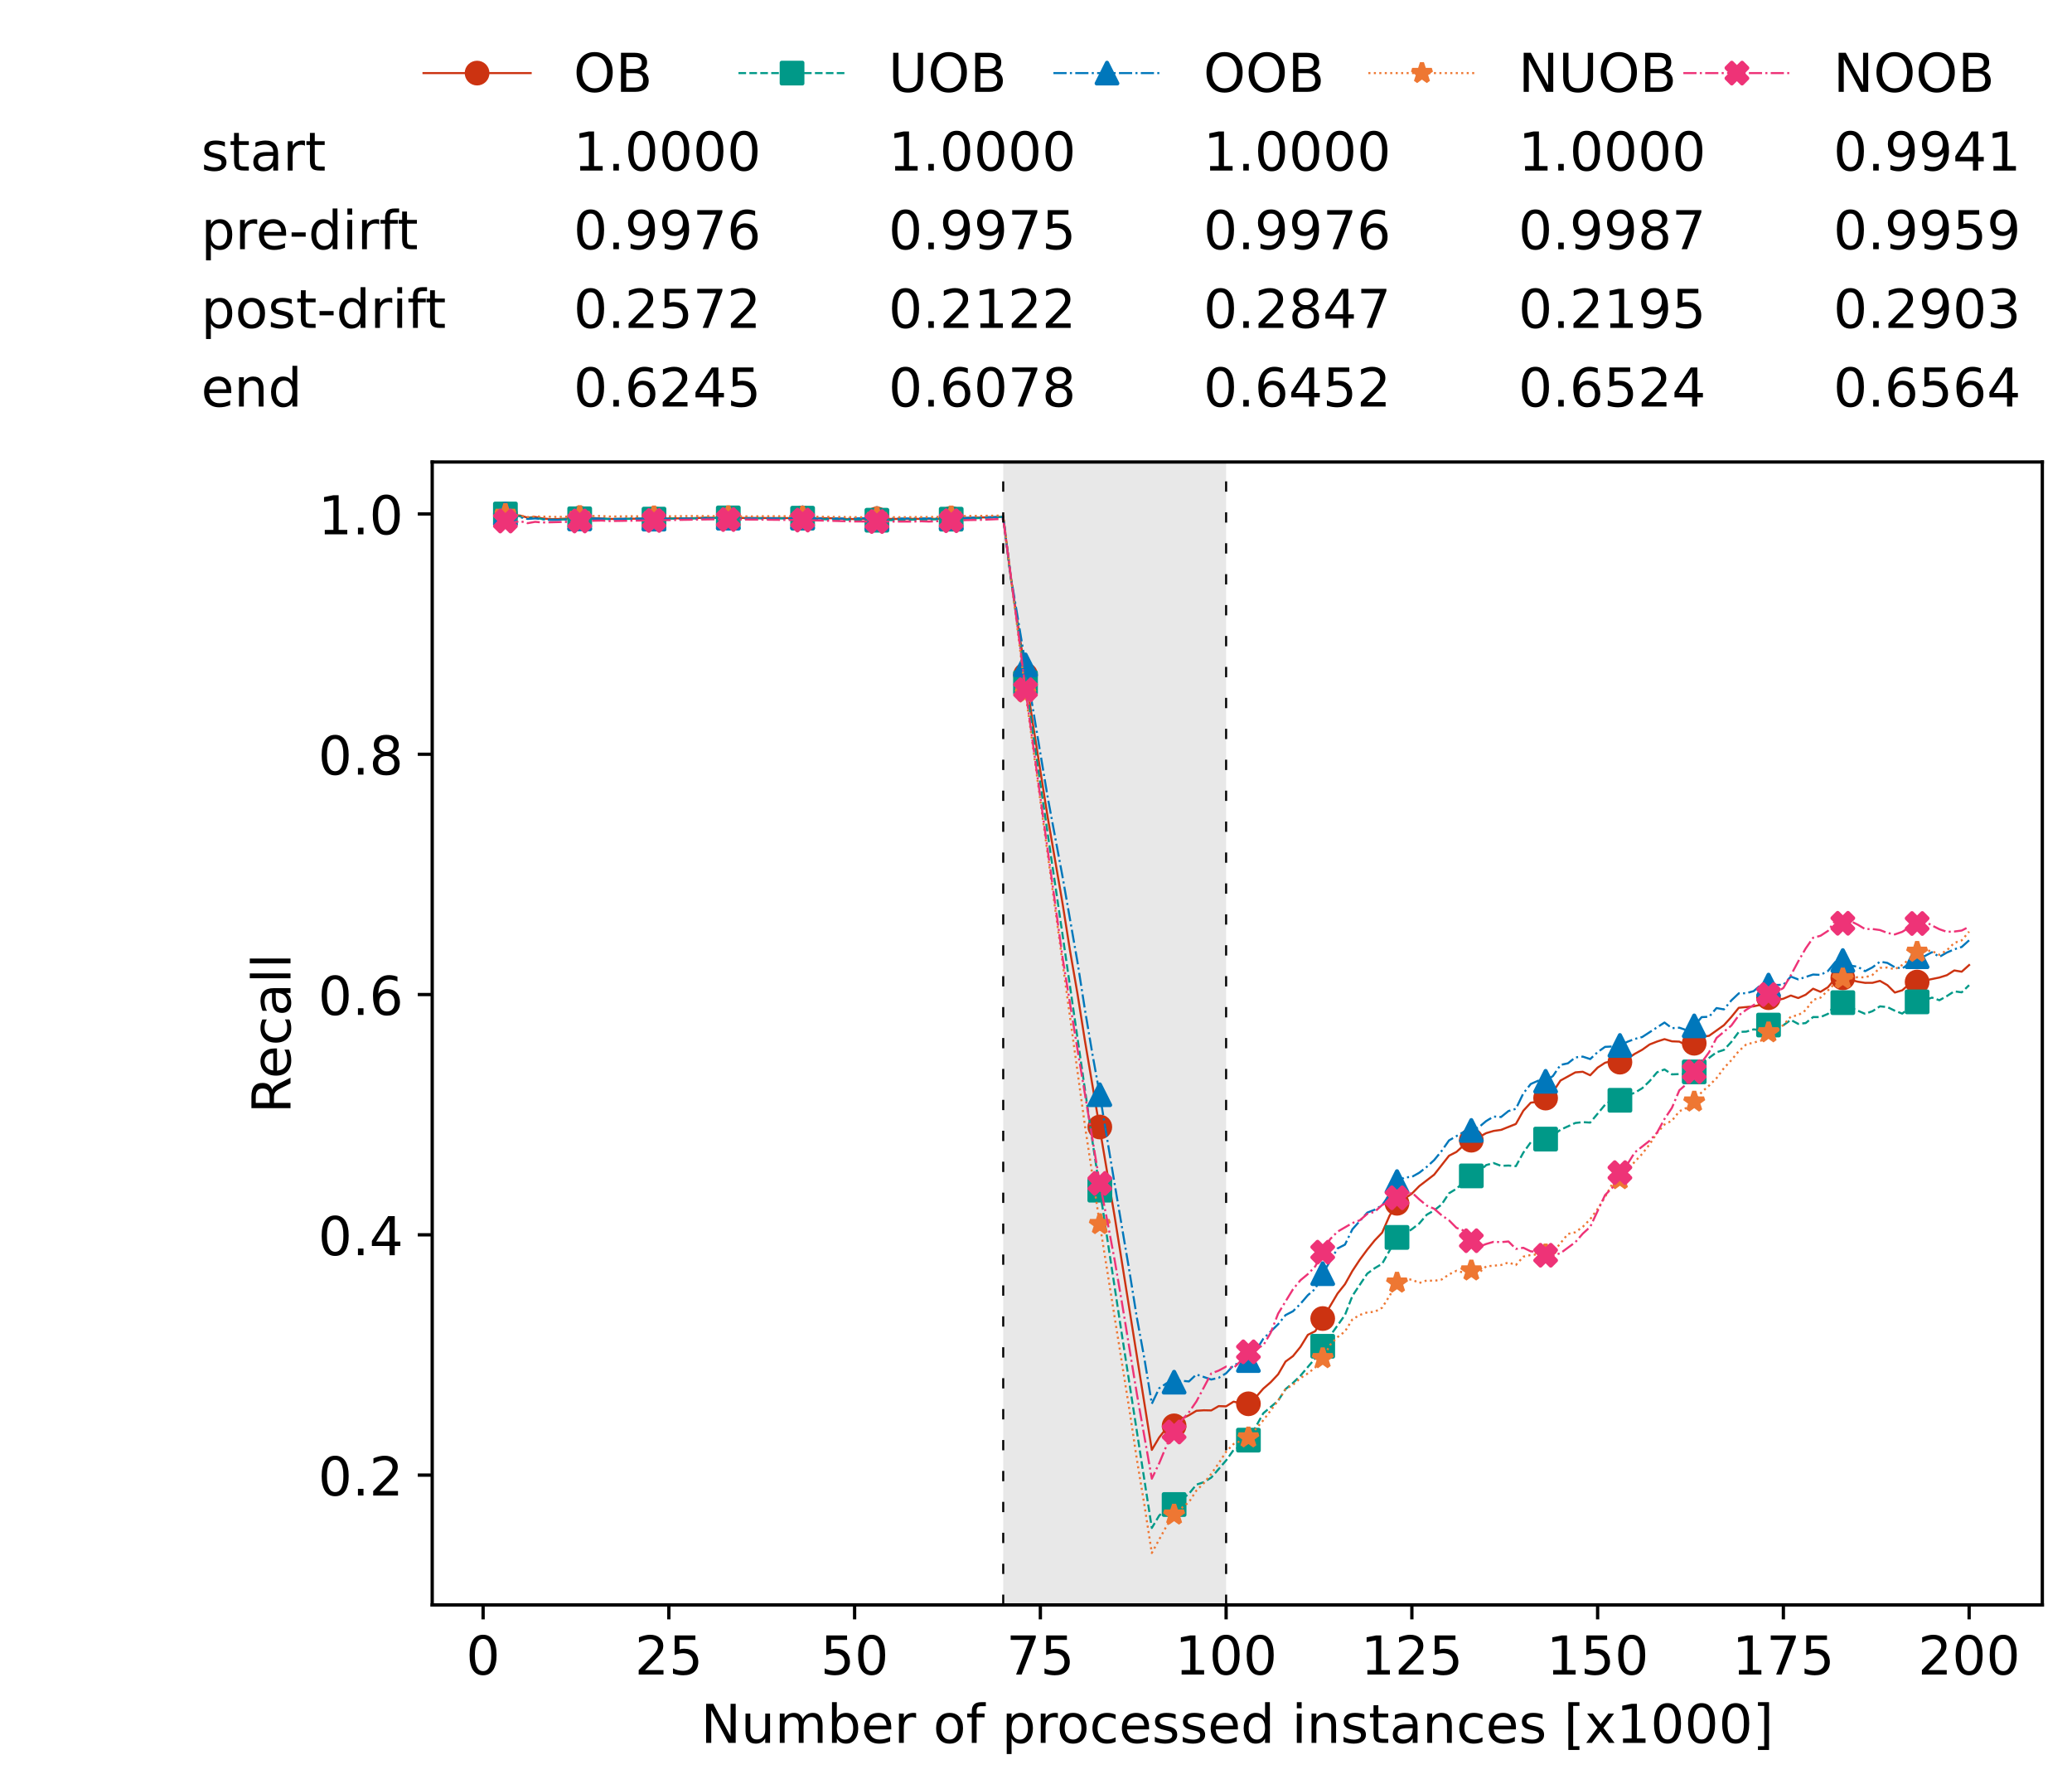 <?xml version="1.0" encoding="utf-8" standalone="no"?>
<!DOCTYPE svg PUBLIC "-//W3C//DTD SVG 1.1//EN"
  "http://www.w3.org/Graphics/SVG/1.1/DTD/svg11.dtd">
<!-- Created with matplotlib (https://matplotlib.org/) -->
<svg height="432.615pt" version="1.1" viewBox="0 0 502.65 432.615" width="502.65pt" xmlns="http://www.w3.org/2000/svg" xmlns:xlink="http://www.w3.org/1999/xlink">
 <defs>
  <style type="text/css">*{stroke-linecap:butt;stroke-linejoin:round;}</style>
 </defs>
 <g id="figure_1">
  <g id="patch_1">
   <path d="M 0 432.615 
L 502.65 432.615 
L 502.65 0 
L 0 0 
z
" style="fill:#ffffff;"/>
  </g>
  <g id="axes_1">
   <g id="patch_2">
    <path d="M 104.85 389.252 
L 495.45 389.252 
L 495.45 112.052 
L 104.85 112.052 
z
" style="fill:#ffffff;"/>
   </g>
   <g id="patch_3">
    <path clip-path="url(#p82e1f8cca6)" d="M 297.446 389.252 
L 297.446 112.052 
L 243.372 112.052 
L 243.372 389.252 
z
" style="fill:#d3d3d3;opacity:0.5;"/>
   </g>
   <g id="matplotlib.axis_1">
    <g id="xtick_1">
     <g id="line2d_1">
      <defs>
       <path d="M 0 0 
L 0 3.5 
" id="m39378fd10d" style="stroke:#000000;stroke-width:0.8;"/>
      </defs>
      <g>
       <use style="stroke:#000000;stroke-width:0.8;" x="117.197" xlink:href="#m39378fd10d" y="389.252"/>
      </g>
     </g>
     <g id="text_1">
      <!-- 0 -->
      <g transform="translate(113.061 406.13)scale(0.13 -0.13)">
       <defs>
        <path d="M 31.781 66.406 
Q 24.172 66.406 20.328 58.906 
Q 16.5 51.422 16.5 36.375 
Q 16.5 21.391 20.328 13.891 
Q 24.172 6.391 31.781 6.391 
Q 39.453 6.391 43.281 13.891 
Q 47.125 21.391 47.125 36.375 
Q 47.125 51.422 43.281 58.906 
Q 39.453 66.406 31.781 66.406 
z
M 31.781 74.219 
Q 44.047 74.219 50.516 64.516 
Q 56.984 54.828 56.984 36.375 
Q 56.984 17.969 50.516 8.266 
Q 44.047 -1.422 31.781 -1.422 
Q 19.531 -1.422 13.062 8.266 
Q 6.594 17.969 6.594 36.375 
Q 6.594 54.828 13.062 64.516 
Q 19.531 74.219 31.781 74.219 
z
" id="DejaVuSans-48"/>
       </defs>
       <use xlink:href="#DejaVuSans-48"/>
      </g>
     </g>
    </g>
    <g id="xtick_2">
     <g id="line2d_2">
      <g>
       <use style="stroke:#000000;stroke-width:0.8;" x="162.259" xlink:href="#m39378fd10d" y="389.252"/>
      </g>
     </g>
     <g id="text_2">
      <!-- 25 -->
      <g transform="translate(153.988 406.13)scale(0.13 -0.13)">
       <defs>
        <path d="M 19.188 8.297 
L 53.609 8.297 
L 53.609 0 
L 7.328 0 
L 7.328 8.297 
Q 12.938 14.109 22.625 23.891 
Q 32.328 33.688 34.812 36.531 
Q 39.547 41.844 41.422 45.531 
Q 43.312 49.219 43.312 52.781 
Q 43.312 58.594 39.234 62.25 
Q 35.156 65.922 28.609 65.922 
Q 23.969 65.922 18.812 64.312 
Q 13.672 62.703 7.812 59.422 
L 7.812 69.391 
Q 13.766 71.781 18.938 73 
Q 24.125 74.219 28.422 74.219 
Q 39.75 74.219 46.484 68.547 
Q 53.219 62.891 53.219 53.422 
Q 53.219 48.922 51.531 44.891 
Q 49.859 40.875 45.406 35.406 
Q 44.188 33.984 37.641 27.219 
Q 31.109 20.453 19.188 8.297 
z
" id="DejaVuSans-50"/>
        <path d="M 10.797 72.906 
L 49.516 72.906 
L 49.516 64.594 
L 19.828 64.594 
L 19.828 46.734 
Q 21.969 47.469 24.109 47.828 
Q 26.266 48.188 28.422 48.188 
Q 40.625 48.188 47.75 41.5 
Q 54.891 34.812 54.891 23.391 
Q 54.891 11.625 47.562 5.094 
Q 40.234 -1.422 26.906 -1.422 
Q 22.312 -1.422 17.547 -0.641 
Q 12.797 0.141 7.719 1.703 
L 7.719 11.625 
Q 12.109 9.234 16.797 8.062 
Q 21.484 6.891 26.703 6.891 
Q 35.156 6.891 40.078 11.328 
Q 45.016 15.766 45.016 23.391 
Q 45.016 31 40.078 35.438 
Q 35.156 39.891 26.703 39.891 
Q 22.75 39.891 18.812 39.016 
Q 14.891 38.141 10.797 36.281 
z
" id="DejaVuSans-53"/>
       </defs>
       <use xlink:href="#DejaVuSans-50"/>
       <use x="63.623" xlink:href="#DejaVuSans-53"/>
      </g>
     </g>
    </g>
    <g id="xtick_3">
     <g id="line2d_3">
      <g>
       <use style="stroke:#000000;stroke-width:0.8;" x="207.322" xlink:href="#m39378fd10d" y="389.252"/>
      </g>
     </g>
     <g id="text_3">
      <!-- 50 -->
      <g transform="translate(199.05 406.13)scale(0.13 -0.13)">
       <use xlink:href="#DejaVuSans-53"/>
       <use x="63.623" xlink:href="#DejaVuSans-48"/>
      </g>
     </g>
    </g>
    <g id="xtick_4">
     <g id="line2d_4">
      <g>
       <use style="stroke:#000000;stroke-width:0.8;" x="252.384" xlink:href="#m39378fd10d" y="389.252"/>
      </g>
     </g>
     <g id="text_4">
      <!-- 75 -->
      <g transform="translate(244.113 406.13)scale(0.13 -0.13)">
       <defs>
        <path d="M 8.203 72.906 
L 55.078 72.906 
L 55.078 68.703 
L 28.609 0 
L 18.312 0 
L 43.219 64.594 
L 8.203 64.594 
z
" id="DejaVuSans-55"/>
       </defs>
       <use xlink:href="#DejaVuSans-55"/>
       <use x="63.623" xlink:href="#DejaVuSans-53"/>
      </g>
     </g>
    </g>
    <g id="xtick_5">
     <g id="line2d_5">
      <g>
       <use style="stroke:#000000;stroke-width:0.8;" x="297.446" xlink:href="#m39378fd10d" y="389.252"/>
      </g>
     </g>
     <g id="text_5">
      <!-- 100 -->
      <g transform="translate(285.039 406.13)scale(0.13 -0.13)">
       <defs>
        <path d="M 12.406 8.297 
L 28.516 8.297 
L 28.516 63.922 
L 10.984 60.406 
L 10.984 69.391 
L 28.422 72.906 
L 38.281 72.906 
L 38.281 8.297 
L 54.391 8.297 
L 54.391 0 
L 12.406 0 
z
" id="DejaVuSans-49"/>
       </defs>
       <use xlink:href="#DejaVuSans-49"/>
       <use x="63.623" xlink:href="#DejaVuSans-48"/>
       <use x="127.246" xlink:href="#DejaVuSans-48"/>
      </g>
     </g>
    </g>
    <g id="xtick_6">
     <g id="line2d_6">
      <g>
       <use style="stroke:#000000;stroke-width:0.8;" x="342.509" xlink:href="#m39378fd10d" y="389.252"/>
      </g>
     </g>
     <g id="text_6">
      <!-- 125 -->
      <g transform="translate(330.102 406.13)scale(0.13 -0.13)">
       <use xlink:href="#DejaVuSans-49"/>
       <use x="63.623" xlink:href="#DejaVuSans-50"/>
       <use x="127.246" xlink:href="#DejaVuSans-53"/>
      </g>
     </g>
    </g>
    <g id="xtick_7">
     <g id="line2d_7">
      <g>
       <use style="stroke:#000000;stroke-width:0.8;" x="387.571" xlink:href="#m39378fd10d" y="389.252"/>
      </g>
     </g>
     <g id="text_7">
      <!-- 150 -->
      <g transform="translate(375.164 406.13)scale(0.13 -0.13)">
       <use xlink:href="#DejaVuSans-49"/>
       <use x="63.623" xlink:href="#DejaVuSans-53"/>
       <use x="127.246" xlink:href="#DejaVuSans-48"/>
      </g>
     </g>
    </g>
    <g id="xtick_8">
     <g id="line2d_8">
      <g>
       <use style="stroke:#000000;stroke-width:0.8;" x="432.633" xlink:href="#m39378fd10d" y="389.252"/>
      </g>
     </g>
     <g id="text_8">
      <!-- 175 -->
      <g transform="translate(420.226 406.13)scale(0.13 -0.13)">
       <use xlink:href="#DejaVuSans-49"/>
       <use x="63.623" xlink:href="#DejaVuSans-55"/>
       <use x="127.246" xlink:href="#DejaVuSans-53"/>
      </g>
     </g>
    </g>
    <g id="xtick_9">
     <g id="line2d_9">
      <g>
       <use style="stroke:#000000;stroke-width:0.8;" x="477.695" xlink:href="#m39378fd10d" y="389.252"/>
      </g>
     </g>
     <g id="text_9">
      <!-- 200 -->
      <g transform="translate(465.289 406.13)scale(0.13 -0.13)">
       <use xlink:href="#DejaVuSans-50"/>
       <use x="63.623" xlink:href="#DejaVuSans-48"/>
       <use x="127.246" xlink:href="#DejaVuSans-48"/>
      </g>
     </g>
    </g>
    <g id="text_10">
     <!-- Number of processed instances [x1000] -->
     <g transform="translate(170.025 422.711)scale(0.13 -0.13)">
      <defs>
       <path d="M 9.812 72.906 
L 23.094 72.906 
L 55.422 11.922 
L 55.422 72.906 
L 64.984 72.906 
L 64.984 0 
L 51.703 0 
L 19.391 60.984 
L 19.391 0 
L 9.812 0 
z
" id="DejaVuSans-78"/>
       <path d="M 8.5 21.578 
L 8.5 54.688 
L 17.484 54.688 
L 17.484 21.922 
Q 17.484 14.156 20.5 10.266 
Q 23.531 6.391 29.594 6.391 
Q 36.859 6.391 41.078 11.031 
Q 45.312 15.672 45.312 23.688 
L 45.312 54.688 
L 54.297 54.688 
L 54.297 0 
L 45.312 0 
L 45.312 8.406 
Q 42.047 3.422 37.719 1 
Q 33.406 -1.422 27.688 -1.422 
Q 18.266 -1.422 13.375 4.438 
Q 8.5 10.297 8.5 21.578 
z
M 31.109 56 
z
" id="DejaVuSans-117"/>
       <path d="M 52 44.188 
Q 55.375 50.25 60.062 53.125 
Q 64.75 56 71.094 56 
Q 79.641 56 84.281 50.016 
Q 88.922 44.047 88.922 33.016 
L 88.922 0 
L 79.891 0 
L 79.891 32.719 
Q 79.891 40.578 77.094 44.375 
Q 74.312 48.188 68.609 48.188 
Q 61.625 48.188 57.562 43.547 
Q 53.516 38.922 53.516 30.906 
L 53.516 0 
L 44.484 0 
L 44.484 32.719 
Q 44.484 40.625 41.703 44.406 
Q 38.922 48.188 33.109 48.188 
Q 26.219 48.188 22.156 43.531 
Q 18.109 38.875 18.109 30.906 
L 18.109 0 
L 9.078 0 
L 9.078 54.688 
L 18.109 54.688 
L 18.109 46.188 
Q 21.188 51.219 25.484 53.609 
Q 29.781 56 35.688 56 
Q 41.656 56 45.828 52.969 
Q 50 49.953 52 44.188 
z
" id="DejaVuSans-109"/>
       <path d="M 48.688 27.297 
Q 48.688 37.203 44.609 42.844 
Q 40.531 48.484 33.406 48.484 
Q 26.266 48.484 22.188 42.844 
Q 18.109 37.203 18.109 27.297 
Q 18.109 17.391 22.188 11.75 
Q 26.266 6.109 33.406 6.109 
Q 40.531 6.109 44.609 11.75 
Q 48.688 17.391 48.688 27.297 
z
M 18.109 46.391 
Q 20.953 51.266 25.266 53.625 
Q 29.594 56 35.594 56 
Q 45.562 56 51.781 48.094 
Q 58.016 40.188 58.016 27.297 
Q 58.016 14.406 51.781 6.484 
Q 45.562 -1.422 35.594 -1.422 
Q 29.594 -1.422 25.266 0.953 
Q 20.953 3.328 18.109 8.203 
L 18.109 0 
L 9.078 0 
L 9.078 75.984 
L 18.109 75.984 
z
" id="DejaVuSans-98"/>
       <path d="M 56.203 29.594 
L 56.203 25.203 
L 14.891 25.203 
Q 15.484 15.922 20.484 11.062 
Q 25.484 6.203 34.422 6.203 
Q 39.594 6.203 44.453 7.469 
Q 49.312 8.734 54.109 11.281 
L 54.109 2.781 
Q 49.266 0.734 44.188 -0.344 
Q 39.109 -1.422 33.891 -1.422 
Q 20.797 -1.422 13.156 6.188 
Q 5.516 13.812 5.516 26.812 
Q 5.516 40.234 12.766 48.109 
Q 20.016 56 32.328 56 
Q 43.359 56 49.781 48.891 
Q 56.203 41.797 56.203 29.594 
z
M 47.219 32.234 
Q 47.125 39.594 43.094 43.984 
Q 39.062 48.391 32.422 48.391 
Q 24.906 48.391 20.391 44.141 
Q 15.875 39.891 15.188 32.172 
z
" id="DejaVuSans-101"/>
       <path d="M 41.109 46.297 
Q 39.594 47.172 37.812 47.578 
Q 36.031 48 33.891 48 
Q 26.266 48 22.188 43.047 
Q 18.109 38.094 18.109 28.812 
L 18.109 0 
L 9.078 0 
L 9.078 54.688 
L 18.109 54.688 
L 18.109 46.188 
Q 20.953 51.172 25.484 53.578 
Q 30.031 56 36.531 56 
Q 37.453 56 38.578 55.875 
Q 39.703 55.766 41.062 55.516 
z
" id="DejaVuSans-114"/>
       <path id="DejaVuSans-32"/>
       <path d="M 30.609 48.391 
Q 23.391 48.391 19.188 42.75 
Q 14.984 37.109 14.984 27.297 
Q 14.984 17.484 19.156 11.844 
Q 23.344 6.203 30.609 6.203 
Q 37.797 6.203 41.984 11.859 
Q 46.188 17.531 46.188 27.297 
Q 46.188 37.016 41.984 42.703 
Q 37.797 48.391 30.609 48.391 
z
M 30.609 56 
Q 42.328 56 49.016 48.375 
Q 55.719 40.766 55.719 27.297 
Q 55.719 13.875 49.016 6.219 
Q 42.328 -1.422 30.609 -1.422 
Q 18.844 -1.422 12.172 6.219 
Q 5.516 13.875 5.516 27.297 
Q 5.516 40.766 12.172 48.375 
Q 18.844 56 30.609 56 
z
" id="DejaVuSans-111"/>
       <path d="M 37.109 75.984 
L 37.109 68.5 
L 28.516 68.5 
Q 23.688 68.5 21.797 66.547 
Q 19.922 64.594 19.922 59.516 
L 19.922 54.688 
L 34.719 54.688 
L 34.719 47.703 
L 19.922 47.703 
L 19.922 0 
L 10.891 0 
L 10.891 47.703 
L 2.297 47.703 
L 2.297 54.688 
L 10.891 54.688 
L 10.891 58.5 
Q 10.891 67.625 15.141 71.797 
Q 19.391 75.984 28.609 75.984 
z
" id="DejaVuSans-102"/>
       <path d="M 18.109 8.203 
L 18.109 -20.797 
L 9.078 -20.797 
L 9.078 54.688 
L 18.109 54.688 
L 18.109 46.391 
Q 20.953 51.266 25.266 53.625 
Q 29.594 56 35.594 56 
Q 45.562 56 51.781 48.094 
Q 58.016 40.188 58.016 27.297 
Q 58.016 14.406 51.781 6.484 
Q 45.562 -1.422 35.594 -1.422 
Q 29.594 -1.422 25.266 0.953 
Q 20.953 3.328 18.109 8.203 
z
M 48.688 27.297 
Q 48.688 37.203 44.609 42.844 
Q 40.531 48.484 33.406 48.484 
Q 26.266 48.484 22.188 42.844 
Q 18.109 37.203 18.109 27.297 
Q 18.109 17.391 22.188 11.75 
Q 26.266 6.109 33.406 6.109 
Q 40.531 6.109 44.609 11.75 
Q 48.688 17.391 48.688 27.297 
z
" id="DejaVuSans-112"/>
       <path d="M 48.781 52.594 
L 48.781 44.188 
Q 44.969 46.297 41.141 47.344 
Q 37.312 48.391 33.406 48.391 
Q 24.656 48.391 19.812 42.844 
Q 14.984 37.312 14.984 27.297 
Q 14.984 17.281 19.812 11.734 
Q 24.656 6.203 33.406 6.203 
Q 37.312 6.203 41.141 7.25 
Q 44.969 8.297 48.781 10.406 
L 48.781 2.094 
Q 45.016 0.344 40.984 -0.531 
Q 36.969 -1.422 32.422 -1.422 
Q 20.062 -1.422 12.781 6.344 
Q 5.516 14.109 5.516 27.297 
Q 5.516 40.672 12.859 48.328 
Q 20.219 56 33.016 56 
Q 37.156 56 41.109 55.141 
Q 45.062 54.297 48.781 52.594 
z
" id="DejaVuSans-99"/>
       <path d="M 44.281 53.078 
L 44.281 44.578 
Q 40.484 46.531 36.375 47.5 
Q 32.281 48.484 27.875 48.484 
Q 21.188 48.484 17.844 46.438 
Q 14.5 44.391 14.5 40.281 
Q 14.5 37.156 16.891 35.375 
Q 19.281 33.594 26.516 31.984 
L 29.594 31.297 
Q 39.156 29.25 43.188 25.516 
Q 47.219 21.781 47.219 15.094 
Q 47.219 7.469 41.188 3.016 
Q 35.156 -1.422 24.609 -1.422 
Q 20.219 -1.422 15.453 -0.562 
Q 10.688 0.297 5.422 2 
L 5.422 11.281 
Q 10.406 8.688 15.234 7.391 
Q 20.062 6.109 24.812 6.109 
Q 31.156 6.109 34.562 8.281 
Q 37.984 10.453 37.984 14.406 
Q 37.984 18.062 35.516 20.016 
Q 33.062 21.969 24.703 23.781 
L 21.578 24.516 
Q 13.234 26.266 9.516 29.906 
Q 5.812 33.547 5.812 39.891 
Q 5.812 47.609 11.281 51.797 
Q 16.75 56 26.812 56 
Q 31.781 56 36.172 55.266 
Q 40.578 54.547 44.281 53.078 
z
" id="DejaVuSans-115"/>
       <path d="M 45.406 46.391 
L 45.406 75.984 
L 54.391 75.984 
L 54.391 0 
L 45.406 0 
L 45.406 8.203 
Q 42.578 3.328 38.25 0.953 
Q 33.938 -1.422 27.875 -1.422 
Q 17.969 -1.422 11.734 6.484 
Q 5.516 14.406 5.516 27.297 
Q 5.516 40.188 11.734 48.094 
Q 17.969 56 27.875 56 
Q 33.938 56 38.25 53.625 
Q 42.578 51.266 45.406 46.391 
z
M 14.797 27.297 
Q 14.797 17.391 18.875 11.75 
Q 22.953 6.109 30.078 6.109 
Q 37.203 6.109 41.297 11.75 
Q 45.406 17.391 45.406 27.297 
Q 45.406 37.203 41.297 42.844 
Q 37.203 48.484 30.078 48.484 
Q 22.953 48.484 18.875 42.844 
Q 14.797 37.203 14.797 27.297 
z
" id="DejaVuSans-100"/>
       <path d="M 9.422 54.688 
L 18.406 54.688 
L 18.406 0 
L 9.422 0 
z
M 9.422 75.984 
L 18.406 75.984 
L 18.406 64.594 
L 9.422 64.594 
z
" id="DejaVuSans-105"/>
       <path d="M 54.891 33.016 
L 54.891 0 
L 45.906 0 
L 45.906 32.719 
Q 45.906 40.484 42.875 44.328 
Q 39.844 48.188 33.797 48.188 
Q 26.516 48.188 22.312 43.547 
Q 18.109 38.922 18.109 30.906 
L 18.109 0 
L 9.078 0 
L 9.078 54.688 
L 18.109 54.688 
L 18.109 46.188 
Q 21.344 51.125 25.703 53.562 
Q 30.078 56 35.797 56 
Q 45.219 56 50.047 50.172 
Q 54.891 44.344 54.891 33.016 
z
" id="DejaVuSans-110"/>
       <path d="M 18.312 70.219 
L 18.312 54.688 
L 36.812 54.688 
L 36.812 47.703 
L 18.312 47.703 
L 18.312 18.016 
Q 18.312 11.328 20.141 9.422 
Q 21.969 7.516 27.594 7.516 
L 36.812 7.516 
L 36.812 0 
L 27.594 0 
Q 17.188 0 13.234 3.875 
Q 9.281 7.766 9.281 18.016 
L 9.281 47.703 
L 2.688 47.703 
L 2.688 54.688 
L 9.281 54.688 
L 9.281 70.219 
z
" id="DejaVuSans-116"/>
       <path d="M 34.281 27.484 
Q 23.391 27.484 19.188 25 
Q 14.984 22.516 14.984 16.5 
Q 14.984 11.719 18.141 8.906 
Q 21.297 6.109 26.703 6.109 
Q 34.188 6.109 38.703 11.406 
Q 43.219 16.703 43.219 25.484 
L 43.219 27.484 
z
M 52.203 31.203 
L 52.203 0 
L 43.219 0 
L 43.219 8.297 
Q 40.141 3.328 35.547 0.953 
Q 30.953 -1.422 24.312 -1.422 
Q 15.922 -1.422 10.953 3.297 
Q 6 8.016 6 15.922 
Q 6 25.141 12.172 29.828 
Q 18.359 34.516 30.609 34.516 
L 43.219 34.516 
L 43.219 35.406 
Q 43.219 41.609 39.141 45 
Q 35.062 48.391 27.688 48.391 
Q 23 48.391 18.547 47.266 
Q 14.109 46.141 10.016 43.891 
L 10.016 52.203 
Q 14.938 54.109 19.578 55.047 
Q 24.219 56 28.609 56 
Q 40.484 56 46.344 49.844 
Q 52.203 43.703 52.203 31.203 
z
" id="DejaVuSans-97"/>
       <path d="M 8.594 75.984 
L 29.297 75.984 
L 29.297 69 
L 17.578 69 
L 17.578 -6.203 
L 29.297 -6.203 
L 29.297 -13.188 
L 8.594 -13.188 
z
" id="DejaVuSans-91"/>
       <path d="M 54.891 54.688 
L 35.109 28.078 
L 55.906 0 
L 45.312 0 
L 29.391 21.484 
L 13.484 0 
L 2.875 0 
L 24.125 28.609 
L 4.688 54.688 
L 15.281 54.688 
L 29.781 35.203 
L 44.281 54.688 
z
" id="DejaVuSans-120"/>
       <path d="M 30.422 75.984 
L 30.422 -13.188 
L 9.719 -13.188 
L 9.719 -6.203 
L 21.391 -6.203 
L 21.391 69 
L 9.719 69 
L 9.719 75.984 
z
" id="DejaVuSans-93"/>
      </defs>
      <use xlink:href="#DejaVuSans-78"/>
      <use x="74.805" xlink:href="#DejaVuSans-117"/>
      <use x="138.184" xlink:href="#DejaVuSans-109"/>
      <use x="235.596" xlink:href="#DejaVuSans-98"/>
      <use x="299.072" xlink:href="#DejaVuSans-101"/>
      <use x="360.596" xlink:href="#DejaVuSans-114"/>
      <use x="401.709" xlink:href="#DejaVuSans-32"/>
      <use x="433.496" xlink:href="#DejaVuSans-111"/>
      <use x="494.678" xlink:href="#DejaVuSans-102"/>
      <use x="529.883" xlink:href="#DejaVuSans-32"/>
      <use x="561.67" xlink:href="#DejaVuSans-112"/>
      <use x="625.146" xlink:href="#DejaVuSans-114"/>
      <use x="664.01" xlink:href="#DejaVuSans-111"/>
      <use x="725.191" xlink:href="#DejaVuSans-99"/>
      <use x="780.172" xlink:href="#DejaVuSans-101"/>
      <use x="841.695" xlink:href="#DejaVuSans-115"/>
      <use x="893.795" xlink:href="#DejaVuSans-115"/>
      <use x="945.895" xlink:href="#DejaVuSans-101"/>
      <use x="1007.418" xlink:href="#DejaVuSans-100"/>
      <use x="1070.895" xlink:href="#DejaVuSans-32"/>
      <use x="1102.682" xlink:href="#DejaVuSans-105"/>
      <use x="1130.465" xlink:href="#DejaVuSans-110"/>
      <use x="1193.844" xlink:href="#DejaVuSans-115"/>
      <use x="1245.943" xlink:href="#DejaVuSans-116"/>
      <use x="1285.152" xlink:href="#DejaVuSans-97"/>
      <use x="1346.432" xlink:href="#DejaVuSans-110"/>
      <use x="1409.811" xlink:href="#DejaVuSans-99"/>
      <use x="1464.791" xlink:href="#DejaVuSans-101"/>
      <use x="1526.314" xlink:href="#DejaVuSans-115"/>
      <use x="1578.414" xlink:href="#DejaVuSans-32"/>
      <use x="1610.201" xlink:href="#DejaVuSans-91"/>
      <use x="1649.215" xlink:href="#DejaVuSans-120"/>
      <use x="1708.395" xlink:href="#DejaVuSans-49"/>
      <use x="1772.018" xlink:href="#DejaVuSans-48"/>
      <use x="1835.641" xlink:href="#DejaVuSans-48"/>
      <use x="1899.264" xlink:href="#DejaVuSans-48"/>
      <use x="1962.887" xlink:href="#DejaVuSans-93"/>
     </g>
    </g>
   </g>
   <g id="matplotlib.axis_2">
    <g id="ytick_1">
     <g id="line2d_10">
      <defs>
       <path d="M 0 0 
L -3.5 0 
" id="m61dc3080c3" style="stroke:#000000;stroke-width:0.8;"/>
      </defs>
      <g>
       <use style="stroke:#000000;stroke-width:0.8;" x="104.85" xlink:href="#m61dc3080c3" y="357.768"/>
      </g>
     </g>
     <g id="text_11">
      <!-- 0.2 -->
      <g transform="translate(77.176 362.707)scale(0.13 -0.13)">
       <defs>
        <path d="M 10.688 12.406 
L 21 12.406 
L 21 0 
L 10.688 0 
z
" id="DejaVuSans-46"/>
       </defs>
       <use xlink:href="#DejaVuSans-48"/>
       <use x="63.623" xlink:href="#DejaVuSans-46"/>
       <use x="95.41" xlink:href="#DejaVuSans-50"/>
      </g>
     </g>
    </g>
    <g id="ytick_2">
     <g id="line2d_11">
      <g>
       <use style="stroke:#000000;stroke-width:0.8;" x="104.85" xlink:href="#m61dc3080c3" y="299.489"/>
      </g>
     </g>
     <g id="text_12">
      <!-- 0.4 -->
      <g transform="translate(77.176 304.428)scale(0.13 -0.13)">
       <defs>
        <path d="M 37.797 64.312 
L 12.891 25.391 
L 37.797 25.391 
z
M 35.203 72.906 
L 47.609 72.906 
L 47.609 25.391 
L 58.016 25.391 
L 58.016 17.188 
L 47.609 17.188 
L 47.609 0 
L 37.797 0 
L 37.797 17.188 
L 4.891 17.188 
L 4.891 26.703 
z
" id="DejaVuSans-52"/>
       </defs>
       <use xlink:href="#DejaVuSans-48"/>
       <use x="63.623" xlink:href="#DejaVuSans-46"/>
       <use x="95.41" xlink:href="#DejaVuSans-52"/>
      </g>
     </g>
    </g>
    <g id="ytick_3">
     <g id="line2d_12">
      <g>
       <use style="stroke:#000000;stroke-width:0.8;" x="104.85" xlink:href="#m61dc3080c3" y="241.21"/>
      </g>
     </g>
     <g id="text_13">
      <!-- 0.6 -->
      <g transform="translate(77.176 246.149)scale(0.13 -0.13)">
       <defs>
        <path d="M 33.016 40.375 
Q 26.375 40.375 22.484 35.828 
Q 18.609 31.297 18.609 23.391 
Q 18.609 15.531 22.484 10.953 
Q 26.375 6.391 33.016 6.391 
Q 39.656 6.391 43.531 10.953 
Q 47.406 15.531 47.406 23.391 
Q 47.406 31.297 43.531 35.828 
Q 39.656 40.375 33.016 40.375 
z
M 52.594 71.297 
L 52.594 62.312 
Q 48.875 64.062 45.094 64.984 
Q 41.312 65.922 37.594 65.922 
Q 27.828 65.922 22.672 59.328 
Q 17.531 52.734 16.797 39.406 
Q 19.672 43.656 24.016 45.922 
Q 28.375 48.188 33.594 48.188 
Q 44.578 48.188 50.953 41.516 
Q 57.328 34.859 57.328 23.391 
Q 57.328 12.156 50.688 5.359 
Q 44.047 -1.422 33.016 -1.422 
Q 20.359 -1.422 13.672 8.266 
Q 6.984 17.969 6.984 36.375 
Q 6.984 53.656 15.188 63.938 
Q 23.391 74.219 37.203 74.219 
Q 40.922 74.219 44.703 73.484 
Q 48.484 72.75 52.594 71.297 
z
" id="DejaVuSans-54"/>
       </defs>
       <use xlink:href="#DejaVuSans-48"/>
       <use x="63.623" xlink:href="#DejaVuSans-46"/>
       <use x="95.41" xlink:href="#DejaVuSans-54"/>
      </g>
     </g>
    </g>
    <g id="ytick_4">
     <g id="line2d_13">
      <g>
       <use style="stroke:#000000;stroke-width:0.8;" x="104.85" xlink:href="#m61dc3080c3" y="182.931"/>
      </g>
     </g>
     <g id="text_14">
      <!-- 0.8 -->
      <g transform="translate(77.176 187.87)scale(0.13 -0.13)">
       <defs>
        <path d="M 31.781 34.625 
Q 24.75 34.625 20.719 30.859 
Q 16.703 27.094 16.703 20.516 
Q 16.703 13.922 20.719 10.156 
Q 24.75 6.391 31.781 6.391 
Q 38.812 6.391 42.859 10.172 
Q 46.922 13.969 46.922 20.516 
Q 46.922 27.094 42.891 30.859 
Q 38.875 34.625 31.781 34.625 
z
M 21.922 38.812 
Q 15.578 40.375 12.031 44.719 
Q 8.5 49.078 8.5 55.328 
Q 8.5 64.062 14.719 69.141 
Q 20.953 74.219 31.781 74.219 
Q 42.672 74.219 48.875 69.141 
Q 55.078 64.062 55.078 55.328 
Q 55.078 49.078 51.531 44.719 
Q 48 40.375 41.703 38.812 
Q 48.828 37.156 52.797 32.312 
Q 56.781 27.484 56.781 20.516 
Q 56.781 9.906 50.312 4.234 
Q 43.844 -1.422 31.781 -1.422 
Q 19.734 -1.422 13.25 4.234 
Q 6.781 9.906 6.781 20.516 
Q 6.781 27.484 10.781 32.312 
Q 14.797 37.156 21.922 38.812 
z
M 18.312 54.391 
Q 18.312 48.734 21.844 45.562 
Q 25.391 42.391 31.781 42.391 
Q 38.141 42.391 41.719 45.562 
Q 45.312 48.734 45.312 54.391 
Q 45.312 60.062 41.719 63.234 
Q 38.141 66.406 31.781 66.406 
Q 25.391 66.406 21.844 63.234 
Q 18.312 60.062 18.312 54.391 
z
" id="DejaVuSans-56"/>
       </defs>
       <use xlink:href="#DejaVuSans-48"/>
       <use x="63.623" xlink:href="#DejaVuSans-46"/>
       <use x="95.41" xlink:href="#DejaVuSans-56"/>
      </g>
     </g>
    </g>
    <g id="ytick_5">
     <g id="line2d_14">
      <g>
       <use style="stroke:#000000;stroke-width:0.8;" x="104.85" xlink:href="#m61dc3080c3" y="124.652"/>
      </g>
     </g>
     <g id="text_15">
      <!-- 1.0 -->
      <g transform="translate(77.176 129.591)scale(0.13 -0.13)">
       <use xlink:href="#DejaVuSans-49"/>
       <use x="63.623" xlink:href="#DejaVuSans-46"/>
       <use x="95.41" xlink:href="#DejaVuSans-48"/>
      </g>
     </g>
    </g>
    <g id="text_16">
     <!-- Recall -->
     <g transform="translate(70.472 270.044)rotate(-90)scale(0.13 -0.13)">
      <defs>
       <path d="M 44.391 34.188 
Q 47.562 33.109 50.562 29.594 
Q 53.562 26.078 56.594 19.922 
L 66.609 0 
L 56 0 
L 46.688 18.703 
Q 43.062 26.031 39.672 28.422 
Q 36.281 30.812 30.422 30.812 
L 19.672 30.812 
L 19.672 0 
L 9.812 0 
L 9.812 72.906 
L 32.078 72.906 
Q 44.578 72.906 50.734 67.672 
Q 56.891 62.453 56.891 51.906 
Q 56.891 45.016 53.688 40.469 
Q 50.484 35.938 44.391 34.188 
z
M 19.672 64.797 
L 19.672 38.922 
L 32.078 38.922 
Q 39.203 38.922 42.844 42.219 
Q 46.484 45.516 46.484 51.906 
Q 46.484 58.297 42.844 61.547 
Q 39.203 64.797 32.078 64.797 
z
" id="DejaVuSans-82"/>
       <path d="M 9.422 75.984 
L 18.406 75.984 
L 18.406 0 
L 9.422 0 
z
" id="DejaVuSans-108"/>
      </defs>
      <use xlink:href="#DejaVuSans-82"/>
      <use x="64.982" xlink:href="#DejaVuSans-101"/>
      <use x="126.506" xlink:href="#DejaVuSans-99"/>
      <use x="181.486" xlink:href="#DejaVuSans-97"/>
      <use x="242.766" xlink:href="#DejaVuSans-108"/>
      <use x="270.549" xlink:href="#DejaVuSans-108"/>
     </g>
    </g>
   </g>
   <g id="line2d_15"/>
   <g id="line2d_16"/>
   <g id="line2d_17"/>
   <g id="line2d_18"/>
   <g id="line2d_19"/>
   <g id="line2d_20">
    <path clip-path="url(#p82e1f8cca6)" d="M 122.605 124.652 
L 124.407 124.952 
L 126.21 125.044 
L 128.012 125.559 
L 129.815 125.378 
L 131.617 125.729 
L 133.419 125.906 
L 135.222 125.887 
L 138.827 125.701 
L 144.234 125.648 
L 147.839 125.863 
L 155.049 125.787 
L 167.667 125.696 
L 171.272 125.554 
L 174.877 125.609 
L 201.914 125.683 
L 205.519 125.885 
L 228.952 125.828 
L 232.557 125.655 
L 243.372 125.358 
L 245.174 139.756 
L 250.581 175.62 
L 254.186 198.356 
L 257.791 219.26 
L 259.594 230.681 
L 261.396 241.064 
L 263.199 252.457 
L 270.409 295.079 
L 279.421 351.645 
L 281.224 348.619 
L 283.026 346.307 
L 284.829 345.817 
L 286.631 344.102 
L 288.434 343.241 
L 290.236 342.161 
L 292.039 342.04 
L 293.841 342.076 
L 295.644 341.031 
L 297.446 341.086 
L 299.249 339.953 
L 301.051 340.323 
L 302.854 340.469 
L 304.656 338.865 
L 306.459 336.796 
L 308.261 335.235 
L 310.064 333.317 
L 311.866 330.221 
L 313.669 328.903 
L 315.471 326.676 
L 317.274 323.743 
L 319.076 322.849 
L 324.484 313.714 
L 326.286 311.451 
L 328.089 308.227 
L 329.891 305.502 
L 331.694 303.061 
L 333.496 300.83 
L 335.299 298.955 
L 337.101 294.835 
L 338.904 291.84 
L 340.706 290.736 
L 342.509 289.491 
L 344.311 287.66 
L 347.916 284.893 
L 351.521 280.302 
L 353.324 279.379 
L 355.126 277.748 
L 356.928 276.542 
L 358.731 275.82 
L 360.533 274.824 
L 362.336 274.29 
L 364.138 274.036 
L 367.743 272.594 
L 369.546 269.392 
L 371.348 267.438 
L 373.151 267.199 
L 374.953 266.326 
L 376.756 264.816 
L 378.558 262.067 
L 382.163 260.088 
L 383.966 259.939 
L 385.768 260.788 
L 387.571 258.929 
L 389.373 257.758 
L 391.176 257.286 
L 392.978 257.612 
L 394.781 256.778 
L 396.583 255.593 
L 398.386 254.602 
L 400.188 253.316 
L 401.991 252.609 
L 403.793 252.026 
L 405.596 252.555 
L 407.398 252.629 
L 409.201 253.569 
L 411.003 253.027 
L 412.806 251.479 
L 414.608 251.214 
L 418.213 248.641 
L 420.016 246.64 
L 421.818 244.421 
L 425.423 244.07 
L 427.226 243.678 
L 429.028 241.977 
L 430.831 242.626 
L 432.633 242.217 
L 434.436 241.447 
L 436.238 242.061 
L 438.041 241.253 
L 439.843 239.795 
L 441.646 240.552 
L 443.448 239.427 
L 445.251 237.298 
L 447.053 237.172 
L 450.658 238.084 
L 452.461 238.377 
L 454.263 238.365 
L 456.066 237.894 
L 457.868 238.934 
L 459.671 240.729 
L 461.473 240.177 
L 463.276 238.583 
L 468.683 237.451 
L 470.485 237.081 
L 472.288 236.517 
L 474.09 235.365 
L 475.893 235.669 
L 477.695 234.059 
L 477.695 234.059 
" style="fill:none;stroke:#cc3311;stroke-linecap:square;stroke-width:0.5;"/>
    <defs>
     <path d="M 0 2.5 
C 0.663 2.5 1.299 2.237 1.768 1.768 
C 2.237 1.299 2.5 0.663 2.5 0 
C 2.5 -0.663 2.237 -1.299 1.768 -1.768 
C 1.299 -2.237 0.663 -2.5 0 -2.5 
C -0.663 -2.5 -1.299 -2.237 -1.768 -1.768 
C -2.237 -1.299 -2.5 -0.663 -2.5 0 
C -2.5 0.663 -2.237 1.299 -1.768 1.768 
C -1.299 2.237 -0.663 2.5 0 2.5 
z
" id="mad75ca7933" style="stroke:#cc3311;"/>
    </defs>
    <g clip-path="url(#p82e1f8cca6)">
     <use style="fill:#cc3311;stroke:#cc3311;" x="122.605" xlink:href="#mad75ca7933" y="124.652"/>
     <use style="fill:#cc3311;stroke:#cc3311;" x="140.629" xlink:href="#mad75ca7933" y="125.662"/>
     <use style="fill:#cc3311;stroke:#cc3311;" x="158.654" xlink:href="#mad75ca7933" y="125.818"/>
     <use style="fill:#cc3311;stroke:#cc3311;" x="176.679" xlink:href="#mad75ca7933" y="125.609"/>
     <use style="fill:#cc3311;stroke:#cc3311;" x="194.704" xlink:href="#mad75ca7933" y="125.62"/>
     <use style="fill:#cc3311;stroke:#cc3311;" x="212.729" xlink:href="#mad75ca7933" y="125.855"/>
     <use style="fill:#cc3311;stroke:#cc3311;" x="230.754" xlink:href="#mad75ca7933" y="125.714"/>
     <use style="fill:#cc3311;stroke:#cc3311;" x="248.779" xlink:href="#mad75ca7933" y="163.665"/>
     <use style="fill:#cc3311;stroke:#cc3311;" x="266.804" xlink:href="#mad75ca7933" y="273.336"/>
     <use style="fill:#cc3311;stroke:#cc3311;" x="284.829" xlink:href="#mad75ca7933" y="345.817"/>
     <use style="fill:#cc3311;stroke:#cc3311;" x="302.854" xlink:href="#mad75ca7933" y="340.469"/>
     <use style="fill:#cc3311;stroke:#cc3311;" x="320.879" xlink:href="#mad75ca7933" y="319.793"/>
     <use style="fill:#cc3311;stroke:#cc3311;" x="338.904" xlink:href="#mad75ca7933" y="291.84"/>
     <use style="fill:#cc3311;stroke:#cc3311;" x="356.928" xlink:href="#mad75ca7933" y="276.542"/>
     <use style="fill:#cc3311;stroke:#cc3311;" x="374.953" xlink:href="#mad75ca7933" y="266.326"/>
     <use style="fill:#cc3311;stroke:#cc3311;" x="392.978" xlink:href="#mad75ca7933" y="257.612"/>
     <use style="fill:#cc3311;stroke:#cc3311;" x="411.003" xlink:href="#mad75ca7933" y="253.027"/>
     <use style="fill:#cc3311;stroke:#cc3311;" x="429.028" xlink:href="#mad75ca7933" y="241.977"/>
     <use style="fill:#cc3311;stroke:#cc3311;" x="447.053" xlink:href="#mad75ca7933" y="237.172"/>
     <use style="fill:#cc3311;stroke:#cc3311;" x="465.078" xlink:href="#mad75ca7933" y="238.171"/>
    </g>
   </g>
   <g id="line2d_21"/>
   <g id="line2d_22"/>
   <g id="line2d_23"/>
   <g id="line2d_24"/>
   <g id="line2d_25">
    <path clip-path="url(#p82e1f8cca6)" d="M 122.605 124.652 
L 126.21 125.236 
L 128.012 125.703 
L 129.815 125.493 
L 131.617 125.92 
L 133.419 126.07 
L 146.037 125.785 
L 147.839 125.899 
L 155.049 125.815 
L 167.667 125.754 
L 171.272 125.612 
L 183.889 125.704 
L 196.507 125.763 
L 198.309 125.912 
L 203.717 125.998 
L 210.927 126.146 
L 216.334 126.157 
L 221.742 126.023 
L 230.754 125.916 
L 236.162 125.676 
L 237.964 125.648 
L 241.569 125.446 
L 243.372 125.386 
L 245.174 139.867 
L 250.581 177.852 
L 257.791 226.892 
L 265.001 276.692 
L 272.211 324.019 
L 279.421 370.582 
L 281.224 367.558 
L 283.026 365.976 
L 284.829 364.9 
L 286.631 363.656 
L 288.434 362.274 
L 290.236 360.076 
L 292.039 359.475 
L 293.841 358.368 
L 297.446 354.203 
L 299.249 351.673 
L 301.051 350.764 
L 302.854 349.28 
L 306.459 342.771 
L 310.064 339.708 
L 311.866 336.903 
L 313.669 335.397 
L 315.471 333.666 
L 319.076 329.413 
L 320.879 326.513 
L 326.286 318.92 
L 328.089 314.277 
L 331.694 308.885 
L 333.496 307.576 
L 335.299 306.507 
L 338.904 300.118 
L 340.706 299.306 
L 342.509 298.117 
L 344.311 296.727 
L 346.114 294.612 
L 347.916 293.564 
L 349.719 292.141 
L 351.521 289.412 
L 353.324 288.31 
L 355.126 286.656 
L 356.928 285.195 
L 358.731 284.256 
L 360.533 282.571 
L 362.336 282.078 
L 364.138 282.758 
L 365.941 282.684 
L 367.743 282.835 
L 369.546 279.558 
L 371.348 277.047 
L 373.151 276.898 
L 374.953 276.266 
L 376.756 275.36 
L 378.558 274.001 
L 382.163 272.359 
L 383.966 272.154 
L 385.768 272.267 
L 389.373 267.941 
L 391.176 266.714 
L 392.978 266.855 
L 394.781 265.669 
L 396.583 265.024 
L 398.386 263.933 
L 400.188 262.2 
L 401.991 260.071 
L 403.793 259.372 
L 405.596 260.571 
L 409.201 260.437 
L 411.003 259.971 
L 412.806 257.76 
L 414.608 256.57 
L 416.411 255.216 
L 418.213 254.635 
L 420.016 252.692 
L 421.818 250.274 
L 423.621 250.207 
L 425.423 249.656 
L 427.226 249.866 
L 429.028 248.612 
L 430.831 248.817 
L 432.633 248.648 
L 434.436 247.358 
L 436.238 248.326 
L 438.041 248.13 
L 439.843 246.672 
L 441.646 246.678 
L 443.448 245.893 
L 445.251 243.618 
L 447.053 243.175 
L 448.856 244.336 
L 452.461 245.89 
L 454.263 245.236 
L 456.066 244.07 
L 457.868 244.251 
L 459.671 245.139 
L 461.473 245.835 
L 463.276 244.331 
L 465.078 242.989 
L 466.881 242.589 
L 468.683 241.956 
L 470.485 242.592 
L 472.288 241.588 
L 474.09 240.428 
L 475.893 240.677 
L 477.695 238.93 
L 477.695 238.93 
" style="fill:none;stroke:#009988;stroke-dasharray:1.85,0.8;stroke-dashoffset:0;stroke-width:0.5;"/>
    <defs>
     <path d="M -2.5 2.5 
L 2.5 2.5 
L 2.5 -2.5 
L -2.5 -2.5 
z
" id="m83f0e83011" style="stroke:#009988;stroke-linejoin:miter;"/>
    </defs>
    <g clip-path="url(#p82e1f8cca6)">
     <use style="fill:#009988;stroke:#009988;stroke-linejoin:miter;" x="122.605" xlink:href="#m83f0e83011" y="124.652"/>
     <use style="fill:#009988;stroke:#009988;stroke-linejoin:miter;" x="140.629" xlink:href="#m83f0e83011" y="125.819"/>
     <use style="fill:#009988;stroke:#009988;stroke-linejoin:miter;" x="158.654" xlink:href="#m83f0e83011" y="125.904"/>
     <use style="fill:#009988;stroke:#009988;stroke-linejoin:miter;" x="176.679" xlink:href="#m83f0e83011" y="125.607"/>
     <use style="fill:#009988;stroke:#009988;stroke-linejoin:miter;" x="194.704" xlink:href="#m83f0e83011" y="125.675"/>
     <use style="fill:#009988;stroke:#009988;stroke-linejoin:miter;" x="212.729" xlink:href="#m83f0e83011" y="126.176"/>
     <use style="fill:#009988;stroke:#009988;stroke-linejoin:miter;" x="230.754" xlink:href="#m83f0e83011" y="125.916"/>
     <use style="fill:#009988;stroke:#009988;stroke-linejoin:miter;" x="248.779" xlink:href="#m83f0e83011" y="165.59"/>
     <use style="fill:#009988;stroke:#009988;stroke-linejoin:miter;" x="266.804" xlink:href="#m83f0e83011" y="288.662"/>
     <use style="fill:#009988;stroke:#009988;stroke-linejoin:miter;" x="284.829" xlink:href="#m83f0e83011" y="364.9"/>
     <use style="fill:#009988;stroke:#009988;stroke-linejoin:miter;" x="302.854" xlink:href="#m83f0e83011" y="349.28"/>
     <use style="fill:#009988;stroke:#009988;stroke-linejoin:miter;" x="320.879" xlink:href="#m83f0e83011" y="326.513"/>
     <use style="fill:#009988;stroke:#009988;stroke-linejoin:miter;" x="338.904" xlink:href="#m83f0e83011" y="300.118"/>
     <use style="fill:#009988;stroke:#009988;stroke-linejoin:miter;" x="356.928" xlink:href="#m83f0e83011" y="285.195"/>
     <use style="fill:#009988;stroke:#009988;stroke-linejoin:miter;" x="374.953" xlink:href="#m83f0e83011" y="276.266"/>
     <use style="fill:#009988;stroke:#009988;stroke-linejoin:miter;" x="392.978" xlink:href="#m83f0e83011" y="266.855"/>
     <use style="fill:#009988;stroke:#009988;stroke-linejoin:miter;" x="411.003" xlink:href="#m83f0e83011" y="259.971"/>
     <use style="fill:#009988;stroke:#009988;stroke-linejoin:miter;" x="429.028" xlink:href="#m83f0e83011" y="248.612"/>
     <use style="fill:#009988;stroke:#009988;stroke-linejoin:miter;" x="447.053" xlink:href="#m83f0e83011" y="243.175"/>
     <use style="fill:#009988;stroke:#009988;stroke-linejoin:miter;" x="465.078" xlink:href="#m83f0e83011" y="242.989"/>
    </g>
   </g>
   <g id="line2d_26"/>
   <g id="line2d_27"/>
   <g id="line2d_28"/>
   <g id="line2d_29"/>
   <g id="line2d_30">
    <path clip-path="url(#p82e1f8cca6)" d="M 122.605 124.652 
L 124.407 125.553 
L 126.21 125.445 
L 128.012 125.86 
L 129.815 125.739 
L 133.419 126.084 
L 135.222 126.111 
L 138.827 125.88 
L 144.234 125.786 
L 149.642 125.897 
L 153.247 125.791 
L 158.654 125.878 
L 173.074 125.698 
L 203.717 125.742 
L 205.519 125.802 
L 209.124 125.689 
L 214.532 125.777 
L 230.754 125.711 
L 243.372 125.357 
L 245.174 139.528 
L 254.186 193.501 
L 257.791 212.767 
L 261.396 233.372 
L 263.199 244.911 
L 265.001 255.596 
L 266.804 265.513 
L 270.409 287.187 
L 274.014 308.467 
L 275.816 319.717 
L 277.619 329.499 
L 279.421 340.462 
L 281.224 336.683 
L 283.026 335.478 
L 286.631 334.882 
L 288.434 335.043 
L 290.236 333.349 
L 293.841 334.582 
L 295.644 334.164 
L 297.446 333.073 
L 299.249 331.12 
L 301.051 330.37 
L 302.854 329.983 
L 304.656 327.609 
L 306.459 324.701 
L 310.064 321.17 
L 311.866 318.953 
L 313.669 318.023 
L 315.471 316.224 
L 317.274 314.126 
L 319.076 312.591 
L 320.879 308.908 
L 324.484 302.788 
L 326.286 301.857 
L 328.089 298.124 
L 331.694 294.103 
L 333.496 293.396 
L 335.299 292.314 
L 337.101 289.693 
L 338.904 286.575 
L 340.706 285.59 
L 342.509 285.436 
L 344.311 284.421 
L 346.114 283.009 
L 347.916 281.36 
L 349.719 279.157 
L 351.521 276.589 
L 355.126 274.51 
L 356.928 274.174 
L 358.731 273.41 
L 360.533 271.894 
L 362.336 270.799 
L 364.138 270.915 
L 365.941 269.465 
L 367.743 268.927 
L 369.546 265.179 
L 371.348 262.907 
L 373.151 262.106 
L 374.953 262.257 
L 376.756 260.941 
L 378.558 258.279 
L 380.361 257.893 
L 382.163 256.456 
L 383.966 256.266 
L 385.768 256.86 
L 387.571 255.17 
L 389.373 253.9 
L 391.176 253.807 
L 392.978 253.562 
L 394.781 252.67 
L 396.583 251.978 
L 398.386 251.515 
L 403.793 247.998 
L 405.596 249.366 
L 407.398 249.25 
L 409.201 249.875 
L 411.003 248.812 
L 412.806 246.687 
L 414.608 246.606 
L 416.411 244.489 
L 418.213 244.81 
L 420.016 242.627 
L 421.818 240.926 
L 423.621 240.895 
L 425.423 240.375 
L 427.226 238.833 
L 429.028 238.914 
L 432.633 238.855 
L 434.436 236.85 
L 436.238 237.542 
L 439.843 236.357 
L 441.646 236.445 
L 443.448 235.506 
L 445.251 233.292 
L 447.053 232.968 
L 448.856 234.198 
L 450.658 234.458 
L 452.461 235.543 
L 454.263 234.603 
L 456.066 233.235 
L 457.868 233.538 
L 459.671 234.599 
L 461.473 234.874 
L 463.276 233.639 
L 465.078 232.045 
L 466.881 231.899 
L 468.683 230.94 
L 470.485 232.068 
L 472.288 231.028 
L 474.09 230.241 
L 475.893 229.673 
L 477.695 228.051 
L 477.695 228.051 
" style="fill:none;stroke:#0077bb;stroke-dasharray:3.2,0.8,0.5,0.8;stroke-dashoffset:0;stroke-width:0.5;"/>
    <defs>
     <path d="M 0 -2.5 
L -2.5 2.5 
L 2.5 2.5 
z
" id="m01037fbd05" style="stroke:#0077bb;stroke-linejoin:miter;"/>
    </defs>
    <g clip-path="url(#p82e1f8cca6)">
     <use style="fill:#0077bb;stroke:#0077bb;stroke-linejoin:miter;" x="122.605" xlink:href="#m01037fbd05" y="124.652"/>
     <use style="fill:#0077bb;stroke:#0077bb;stroke-linejoin:miter;" x="140.629" xlink:href="#m01037fbd05" y="125.824"/>
     <use style="fill:#0077bb;stroke:#0077bb;stroke-linejoin:miter;" x="158.654" xlink:href="#m01037fbd05" y="125.878"/>
     <use style="fill:#0077bb;stroke:#0077bb;stroke-linejoin:miter;" x="176.679" xlink:href="#m01037fbd05" y="125.665"/>
     <use style="fill:#0077bb;stroke:#0077bb;stroke-linejoin:miter;" x="194.704" xlink:href="#m01037fbd05" y="125.565"/>
     <use style="fill:#0077bb;stroke:#0077bb;stroke-linejoin:miter;" x="212.729" xlink:href="#m01037fbd05" y="125.743"/>
     <use style="fill:#0077bb;stroke:#0077bb;stroke-linejoin:miter;" x="230.754" xlink:href="#m01037fbd05" y="125.711"/>
     <use style="fill:#0077bb;stroke:#0077bb;stroke-linejoin:miter;" x="248.779" xlink:href="#m01037fbd05" y="161.257"/>
     <use style="fill:#0077bb;stroke:#0077bb;stroke-linejoin:miter;" x="266.804" xlink:href="#m01037fbd05" y="265.513"/>
     <use style="fill:#0077bb;stroke:#0077bb;stroke-linejoin:miter;" x="284.829" xlink:href="#m01037fbd05" y="335.227"/>
     <use style="fill:#0077bb;stroke:#0077bb;stroke-linejoin:miter;" x="302.854" xlink:href="#m01037fbd05" y="329.983"/>
     <use style="fill:#0077bb;stroke:#0077bb;stroke-linejoin:miter;" x="320.879" xlink:href="#m01037fbd05" y="308.908"/>
     <use style="fill:#0077bb;stroke:#0077bb;stroke-linejoin:miter;" x="338.904" xlink:href="#m01037fbd05" y="286.575"/>
     <use style="fill:#0077bb;stroke:#0077bb;stroke-linejoin:miter;" x="356.928" xlink:href="#m01037fbd05" y="274.174"/>
     <use style="fill:#0077bb;stroke:#0077bb;stroke-linejoin:miter;" x="374.953" xlink:href="#m01037fbd05" y="262.257"/>
     <use style="fill:#0077bb;stroke:#0077bb;stroke-linejoin:miter;" x="392.978" xlink:href="#m01037fbd05" y="253.562"/>
     <use style="fill:#0077bb;stroke:#0077bb;stroke-linejoin:miter;" x="411.003" xlink:href="#m01037fbd05" y="248.812"/>
     <use style="fill:#0077bb;stroke:#0077bb;stroke-linejoin:miter;" x="429.028" xlink:href="#m01037fbd05" y="238.914"/>
     <use style="fill:#0077bb;stroke:#0077bb;stroke-linejoin:miter;" x="447.053" xlink:href="#m01037fbd05" y="232.968"/>
     <use style="fill:#0077bb;stroke:#0077bb;stroke-linejoin:miter;" x="465.078" xlink:href="#m01037fbd05" y="232.045"/>
    </g>
   </g>
   <g id="line2d_31"/>
   <g id="line2d_32"/>
   <g id="line2d_33"/>
   <g id="line2d_34"/>
   <g id="line2d_35">
    <path clip-path="url(#p82e1f8cca6)" d="M 122.605 124.652 
L 124.407 124.952 
L 126.21 125.044 
L 128.012 125.406 
L 129.815 125.255 
L 133.419 125.328 
L 135.222 125.381 
L 142.432 125.138 
L 146.037 125.153 
L 147.839 125.271 
L 153.247 125.2 
L 156.852 125.258 
L 167.667 125.166 
L 173.074 125.169 
L 182.087 125.252 
L 185.692 125.195 
L 191.099 125.196 
L 194.704 125.282 
L 210.927 125.462 
L 218.137 125.439 
L 228.952 125.356 
L 234.359 125.15 
L 241.569 125.062 
L 243.372 125.032 
L 248.779 167.998 
L 263.199 273.035 
L 266.804 296.908 
L 274.014 342.119 
L 275.816 354.104 
L 277.619 365.002 
L 279.421 376.652 
L 283.026 370.062 
L 284.829 367.363 
L 286.631 365.744 
L 288.434 364.309 
L 290.236 361.505 
L 292.039 359.714 
L 293.841 357.463 
L 295.644 354.897 
L 297.446 352.081 
L 299.249 350.224 
L 302.854 348.654 
L 306.459 344.473 
L 310.064 339.702 
L 311.866 336.923 
L 313.669 335.853 
L 315.471 334.234 
L 317.274 333.093 
L 319.076 331.638 
L 320.879 329.432 
L 322.681 326.175 
L 324.484 324.296 
L 326.286 322.916 
L 328.089 319.974 
L 329.891 318.92 
L 331.694 318.289 
L 333.496 318.163 
L 335.299 317.16 
L 337.101 314.286 
L 338.904 311.108 
L 340.706 310.295 
L 342.509 310.336 
L 344.311 311.173 
L 346.114 310.554 
L 347.916 310.65 
L 349.719 310.328 
L 351.521 309.091 
L 353.324 308.207 
L 355.126 308.665 
L 356.928 308.161 
L 358.731 308.747 
L 360.533 307.129 
L 364.138 306.814 
L 365.941 306.191 
L 367.743 306.813 
L 369.546 304.78 
L 371.348 304.379 
L 373.151 304.227 
L 374.953 304.257 
L 376.756 303.755 
L 380.361 299.279 
L 382.163 298.863 
L 383.966 297.554 
L 385.768 295.687 
L 387.571 293.205 
L 389.373 290.318 
L 391.176 287.034 
L 392.978 286.016 
L 394.781 283.678 
L 398.386 279.846 
L 400.188 277.528 
L 401.991 274.79 
L 403.793 272.734 
L 405.596 271.801 
L 407.398 269.526 
L 409.201 268.658 
L 411.003 267.191 
L 412.806 264.87 
L 414.608 263.297 
L 416.411 261.496 
L 418.213 259.047 
L 420.016 257.134 
L 421.818 254.918 
L 423.621 253.315 
L 427.226 252.395 
L 429.028 250.395 
L 430.831 250.094 
L 432.633 248.595 
L 434.436 246.562 
L 436.238 246.21 
L 438.041 245.02 
L 439.843 242.501 
L 441.646 241.968 
L 445.251 238.43 
L 447.053 237.336 
L 448.856 237.334 
L 450.658 237.002 
L 452.461 237.051 
L 454.263 236.438 
L 456.066 234.735 
L 457.868 234.659 
L 459.671 235.075 
L 461.473 234.036 
L 463.276 232.547 
L 465.078 230.876 
L 466.881 230.502 
L 468.683 230.656 
L 470.485 231.565 
L 472.288 230.479 
L 474.09 228.692 
L 475.893 228.067 
L 477.695 225.947 
L 477.695 225.947 
" style="fill:none;stroke:#ee7733;stroke-dasharray:0.5,0.825;stroke-dashoffset:0;stroke-width:0.5;"/>
    <defs>
     <path d="M 0 -2.5 
L -0.561 -0.773 
L -2.378 -0.773 
L -0.908 0.295 
L -1.469 2.023 
L -0 0.955 
L 1.469 2.023 
L 0.908 0.295 
L 2.378 -0.773 
L 0.561 -0.773 
z
" id="m44a3237a4a" style="stroke:#ee7733;stroke-linejoin:bevel;"/>
    </defs>
    <g clip-path="url(#p82e1f8cca6)">
     <use style="fill:#ee7733;stroke:#ee7733;stroke-linejoin:bevel;" x="122.605" xlink:href="#m44a3237a4a" y="124.652"/>
     <use style="fill:#ee7733;stroke:#ee7733;stroke-linejoin:bevel;" x="140.629" xlink:href="#m44a3237a4a" y="125.182"/>
     <use style="fill:#ee7733;stroke:#ee7733;stroke-linejoin:bevel;" x="158.654" xlink:href="#m44a3237a4a" y="125.258"/>
     <use style="fill:#ee7733;stroke:#ee7733;stroke-linejoin:bevel;" x="176.679" xlink:href="#m44a3237a4a" y="125.228"/>
     <use style="fill:#ee7733;stroke:#ee7733;stroke-linejoin:bevel;" x="194.704" xlink:href="#m44a3237a4a" y="125.282"/>
     <use style="fill:#ee7733;stroke:#ee7733;stroke-linejoin:bevel;" x="212.729" xlink:href="#m44a3237a4a" y="125.432"/>
     <use style="fill:#ee7733;stroke:#ee7733;stroke-linejoin:bevel;" x="230.754" xlink:href="#m44a3237a4a" y="125.27"/>
     <use style="fill:#ee7733;stroke:#ee7733;stroke-linejoin:bevel;" x="248.779" xlink:href="#m44a3237a4a" y="167.998"/>
     <use style="fill:#ee7733;stroke:#ee7733;stroke-linejoin:bevel;" x="266.804" xlink:href="#m44a3237a4a" y="296.908"/>
     <use style="fill:#ee7733;stroke:#ee7733;stroke-linejoin:bevel;" x="284.829" xlink:href="#m44a3237a4a" y="367.363"/>
     <use style="fill:#ee7733;stroke:#ee7733;stroke-linejoin:bevel;" x="302.854" xlink:href="#m44a3237a4a" y="348.654"/>
     <use style="fill:#ee7733;stroke:#ee7733;stroke-linejoin:bevel;" x="320.879" xlink:href="#m44a3237a4a" y="329.432"/>
     <use style="fill:#ee7733;stroke:#ee7733;stroke-linejoin:bevel;" x="338.904" xlink:href="#m44a3237a4a" y="311.108"/>
     <use style="fill:#ee7733;stroke:#ee7733;stroke-linejoin:bevel;" x="356.928" xlink:href="#m44a3237a4a" y="308.161"/>
     <use style="fill:#ee7733;stroke:#ee7733;stroke-linejoin:bevel;" x="374.953" xlink:href="#m44a3237a4a" y="304.257"/>
     <use style="fill:#ee7733;stroke:#ee7733;stroke-linejoin:bevel;" x="392.978" xlink:href="#m44a3237a4a" y="286.016"/>
     <use style="fill:#ee7733;stroke:#ee7733;stroke-linejoin:bevel;" x="411.003" xlink:href="#m44a3237a4a" y="267.191"/>
     <use style="fill:#ee7733;stroke:#ee7733;stroke-linejoin:bevel;" x="429.028" xlink:href="#m44a3237a4a" y="250.395"/>
     <use style="fill:#ee7733;stroke:#ee7733;stroke-linejoin:bevel;" x="447.053" xlink:href="#m44a3237a4a" y="237.336"/>
     <use style="fill:#ee7733;stroke:#ee7733;stroke-linejoin:bevel;" x="465.078" xlink:href="#m44a3237a4a" y="230.876"/>
    </g>
   </g>
   <g id="line2d_36"/>
   <g id="line2d_37"/>
   <g id="line2d_38"/>
   <g id="line2d_39"/>
   <g id="line2d_40">
    <path clip-path="url(#p82e1f8cca6)" d="M 122.605 126.369 
L 124.407 126.712 
L 126.21 126.409 
L 128.012 126.89 
L 129.815 126.564 
L 131.617 126.717 
L 138.827 126.533 
L 140.629 126.362 
L 146.037 126.254 
L 147.839 126.374 
L 173.074 125.955 
L 183.889 126.024 
L 194.704 126.14 
L 201.914 126.322 
L 207.322 126.469 
L 212.729 126.498 
L 221.742 126.492 
L 223.544 126.433 
L 225.347 126.497 
L 234.359 126.144 
L 237.964 126.082 
L 243.372 125.85 
L 246.976 152.945 
L 248.779 167.282 
L 252.384 193.436 
L 255.989 219.279 
L 257.791 232.414 
L 261.396 254.552 
L 266.804 287.01 
L 268.606 296.025 
L 270.409 305.639 
L 272.211 316.161 
L 275.816 338.193 
L 279.421 358.63 
L 281.224 354.868 
L 283.026 350.525 
L 284.829 347.308 
L 286.631 344.53 
L 288.434 342.514 
L 290.236 339.906 
L 293.841 333.106 
L 295.644 332.42 
L 297.446 331.448 
L 299.249 331.808 
L 301.051 330.021 
L 302.854 327.861 
L 306.459 326.307 
L 308.261 323.239 
L 310.064 318.589 
L 313.669 312.688 
L 315.471 310.507 
L 317.274 309.013 
L 319.076 307.131 
L 320.879 303.694 
L 322.681 300.531 
L 324.484 298.718 
L 328.089 296.623 
L 329.891 295.957 
L 331.694 294.399 
L 333.496 293.905 
L 335.299 292.253 
L 337.101 291.464 
L 338.904 290.499 
L 340.706 290.362 
L 342.509 289.229 
L 344.311 290.896 
L 346.114 292.398 
L 347.916 293.156 
L 349.719 294.741 
L 351.521 295.97 
L 353.324 297.794 
L 355.126 298.466 
L 356.928 300.913 
L 358.731 302.412 
L 360.533 301.715 
L 362.336 301.182 
L 364.138 301.261 
L 365.941 301.099 
L 367.743 302.906 
L 369.546 302.628 
L 371.348 303.493 
L 373.151 303.626 
L 374.953 304.439 
L 376.756 304.472 
L 378.558 303.942 
L 382.163 301.276 
L 383.966 299.205 
L 385.768 297.564 
L 389.373 289.854 
L 391.176 288.018 
L 392.978 284.401 
L 394.781 282.39 
L 396.583 279.497 
L 400.188 276.661 
L 401.991 274.69 
L 403.793 271.389 
L 405.596 268.691 
L 407.398 264.428 
L 409.201 262.866 
L 411.003 259.916 
L 412.806 257.675 
L 414.608 255.206 
L 416.411 251.738 
L 420.016 248.732 
L 421.818 246.253 
L 423.621 244.912 
L 425.423 243.763 
L 427.226 242.88 
L 429.028 241.202 
L 430.831 240.783 
L 432.633 239.604 
L 434.436 236.545 
L 436.238 233.173 
L 438.041 230.046 
L 439.843 227.437 
L 441.646 226.952 
L 443.448 225.776 
L 445.251 223.242 
L 447.053 223.927 
L 448.856 223.372 
L 450.658 224.254 
L 452.461 225.34 
L 454.263 225.318 
L 456.066 225.569 
L 457.868 226.266 
L 459.671 226.629 
L 461.473 226.001 
L 463.276 224.855 
L 465.078 223.98 
L 466.881 223.43 
L 468.683 224.464 
L 470.485 225.368 
L 472.288 225.997 
L 474.09 225.927 
L 475.893 225.687 
L 477.695 224.763 
L 477.695 224.763 
" style="fill:none;stroke:#ee3377;stroke-dasharray:3.2,0.8,0.5,0.8;stroke-dashoffset:0;stroke-width:0.5;"/>
    <defs>
     <path d="M -1.25 2.5 
L 0 1.25 
L 1.25 2.5 
L 2.5 1.25 
L 1.25 0 
L 2.5 -1.25 
L 1.25 -2.5 
L 0 -1.25 
L -1.25 -2.5 
L -2.5 -1.25 
L -1.25 0 
L -2.5 1.25 
z
" id="mcf231071ee" style="stroke:#ee3377;stroke-linejoin:miter;"/>
    </defs>
    <g clip-path="url(#p82e1f8cca6)">
     <use style="fill:#ee3377;stroke:#ee3377;stroke-linejoin:miter;" x="122.605" xlink:href="#mcf231071ee" y="126.369"/>
     <use style="fill:#ee3377;stroke:#ee3377;stroke-linejoin:miter;" x="140.629" xlink:href="#mcf231071ee" y="126.362"/>
     <use style="fill:#ee3377;stroke:#ee3377;stroke-linejoin:miter;" x="158.654" xlink:href="#mcf231071ee" y="126.231"/>
     <use style="fill:#ee3377;stroke:#ee3377;stroke-linejoin:miter;" x="176.679" xlink:href="#mcf231071ee" y="126.011"/>
     <use style="fill:#ee3377;stroke:#ee3377;stroke-linejoin:miter;" x="194.704" xlink:href="#mcf231071ee" y="126.14"/>
     <use style="fill:#ee3377;stroke:#ee3377;stroke-linejoin:miter;" x="212.729" xlink:href="#mcf231071ee" y="126.498"/>
     <use style="fill:#ee3377;stroke:#ee3377;stroke-linejoin:miter;" x="230.754" xlink:href="#mcf231071ee" y="126.299"/>
     <use style="fill:#ee3377;stroke:#ee3377;stroke-linejoin:miter;" x="248.779" xlink:href="#mcf231071ee" y="167.282"/>
     <use style="fill:#ee3377;stroke:#ee3377;stroke-linejoin:miter;" x="266.804" xlink:href="#mcf231071ee" y="287.01"/>
     <use style="fill:#ee3377;stroke:#ee3377;stroke-linejoin:miter;" x="284.829" xlink:href="#mcf231071ee" y="347.308"/>
     <use style="fill:#ee3377;stroke:#ee3377;stroke-linejoin:miter;" x="302.854" xlink:href="#mcf231071ee" y="327.861"/>
     <use style="fill:#ee3377;stroke:#ee3377;stroke-linejoin:miter;" x="320.879" xlink:href="#mcf231071ee" y="303.694"/>
     <use style="fill:#ee3377;stroke:#ee3377;stroke-linejoin:miter;" x="338.904" xlink:href="#mcf231071ee" y="290.499"/>
     <use style="fill:#ee3377;stroke:#ee3377;stroke-linejoin:miter;" x="356.928" xlink:href="#mcf231071ee" y="300.913"/>
     <use style="fill:#ee3377;stroke:#ee3377;stroke-linejoin:miter;" x="374.953" xlink:href="#mcf231071ee" y="304.439"/>
     <use style="fill:#ee3377;stroke:#ee3377;stroke-linejoin:miter;" x="392.978" xlink:href="#mcf231071ee" y="284.401"/>
     <use style="fill:#ee3377;stroke:#ee3377;stroke-linejoin:miter;" x="411.003" xlink:href="#mcf231071ee" y="259.916"/>
     <use style="fill:#ee3377;stroke:#ee3377;stroke-linejoin:miter;" x="429.028" xlink:href="#mcf231071ee" y="241.202"/>
     <use style="fill:#ee3377;stroke:#ee3377;stroke-linejoin:miter;" x="447.053" xlink:href="#mcf231071ee" y="223.927"/>
     <use style="fill:#ee3377;stroke:#ee3377;stroke-linejoin:miter;" x="465.078" xlink:href="#mcf231071ee" y="223.98"/>
    </g>
   </g>
   <g id="line2d_41"/>
   <g id="line2d_42"/>
   <g id="line2d_43"/>
   <g id="line2d_44"/>
   <g id="line2d_45">
    <path clip-path="url(#p82e1f8cca6)" d="M 243.372 389.252 
L 243.372 112.052 
" style="fill:none;stroke:#000000;stroke-dasharray:2.5,5;stroke-dashoffset:0;stroke-width:0.5;"/>
   </g>
   <g id="line2d_46">
    <path clip-path="url(#p82e1f8cca6)" d="M 297.446 389.252 
L 297.446 112.052 
" style="fill:none;stroke:#000000;stroke-dasharray:2.5,5;stroke-dashoffset:0;stroke-width:0.5;"/>
   </g>
   <g id="patch_4">
    <path d="M 104.85 389.252 
L 104.85 112.052 
" style="fill:none;stroke:#000000;stroke-linecap:square;stroke-linejoin:miter;stroke-width:0.8;"/>
   </g>
   <g id="patch_5">
    <path d="M 495.45 389.252 
L 495.45 112.052 
" style="fill:none;stroke:#000000;stroke-linecap:square;stroke-linejoin:miter;stroke-width:0.8;"/>
   </g>
   <g id="patch_6">
    <path d="M 104.85 389.252 
L 495.45 389.252 
" style="fill:none;stroke:#000000;stroke-linecap:square;stroke-linejoin:miter;stroke-width:0.8;"/>
   </g>
   <g id="patch_7">
    <path d="M 104.85 112.052 
L 495.45 112.052 
" style="fill:none;stroke:#000000;stroke-linecap:square;stroke-linejoin:miter;stroke-width:0.8;"/>
   </g>
   <g id="legend_1">
    <g id="line2d_47"/>
    <g id="line2d_48"/>
    <g id="text_17">
     <!--   -->
     <g transform="translate(48.8 22.278)scale(0.13 -0.13)">
      <use xlink:href="#DejaVuSans-32"/>
     </g>
    </g>
    <g id="line2d_49"/>
    <g id="line2d_50"/>
    <g id="text_18">
     <!-- start -->
     <g transform="translate(48.8 41.36)scale(0.13 -0.13)">
      <use xlink:href="#DejaVuSans-115"/>
      <use x="52.1" xlink:href="#DejaVuSans-116"/>
      <use x="91.309" xlink:href="#DejaVuSans-97"/>
      <use x="152.588" xlink:href="#DejaVuSans-114"/>
      <use x="193.701" xlink:href="#DejaVuSans-116"/>
     </g>
    </g>
    <g id="line2d_51"/>
    <g id="line2d_52"/>
    <g id="text_19">
     <!-- pre-dirft -->
     <g transform="translate(48.8 60.441)scale(0.13 -0.13)">
      <defs>
       <path d="M 4.891 31.391 
L 31.203 31.391 
L 31.203 23.391 
L 4.891 23.391 
z
" id="DejaVuSans-45"/>
      </defs>
      <use xlink:href="#DejaVuSans-112"/>
      <use x="63.477" xlink:href="#DejaVuSans-114"/>
      <use x="102.34" xlink:href="#DejaVuSans-101"/>
      <use x="163.863" xlink:href="#DejaVuSans-45"/>
      <use x="199.947" xlink:href="#DejaVuSans-100"/>
      <use x="263.424" xlink:href="#DejaVuSans-105"/>
      <use x="291.207" xlink:href="#DejaVuSans-114"/>
      <use x="332.32" xlink:href="#DejaVuSans-102"/>
      <use x="365.775" xlink:href="#DejaVuSans-116"/>
     </g>
    </g>
    <g id="line2d_53"/>
    <g id="line2d_54"/>
    <g id="text_20">
     <!-- post-drift -->
     <g transform="translate(48.8 79.523)scale(0.13 -0.13)">
      <use xlink:href="#DejaVuSans-112"/>
      <use x="63.477" xlink:href="#DejaVuSans-111"/>
      <use x="124.658" xlink:href="#DejaVuSans-115"/>
      <use x="176.758" xlink:href="#DejaVuSans-116"/>
      <use x="215.967" xlink:href="#DejaVuSans-45"/>
      <use x="252.051" xlink:href="#DejaVuSans-100"/>
      <use x="315.527" xlink:href="#DejaVuSans-114"/>
      <use x="356.641" xlink:href="#DejaVuSans-105"/>
      <use x="384.424" xlink:href="#DejaVuSans-102"/>
      <use x="417.879" xlink:href="#DejaVuSans-116"/>
     </g>
    </g>
    <g id="line2d_55"/>
    <g id="line2d_56"/>
    <g id="text_21">
     <!-- end -->
     <g transform="translate(48.8 98.604)scale(0.13 -0.13)">
      <use xlink:href="#DejaVuSans-101"/>
      <use x="61.523" xlink:href="#DejaVuSans-110"/>
      <use x="124.902" xlink:href="#DejaVuSans-100"/>
     </g>
    </g>
    <g id="line2d_57">
     <path d="M 102.738 17.728 
L 128.738 17.728 
" style="fill:none;stroke:#cc3311;stroke-linecap:square;stroke-width:0.5;"/>
    </g>
    <g id="line2d_58">
     <g>
      <use style="fill:#cc3311;stroke:#cc3311;" x="115.738" xlink:href="#mad75ca7933" y="17.728"/>
     </g>
    </g>
    <g id="text_22">
     <!-- OB -->
     <g transform="translate(139.138 22.278)scale(0.13 -0.13)">
      <defs>
       <path d="M 39.406 66.219 
Q 28.656 66.219 22.328 58.203 
Q 16.016 50.203 16.016 36.375 
Q 16.016 22.609 22.328 14.594 
Q 28.656 6.594 39.406 6.594 
Q 50.141 6.594 56.422 14.594 
Q 62.703 22.609 62.703 36.375 
Q 62.703 50.203 56.422 58.203 
Q 50.141 66.219 39.406 66.219 
z
M 39.406 74.219 
Q 54.734 74.219 63.906 63.938 
Q 73.094 53.656 73.094 36.375 
Q 73.094 19.141 63.906 8.859 
Q 54.734 -1.422 39.406 -1.422 
Q 24.031 -1.422 14.812 8.828 
Q 5.609 19.094 5.609 36.375 
Q 5.609 53.656 14.812 63.938 
Q 24.031 74.219 39.406 74.219 
z
" id="DejaVuSans-79"/>
       <path d="M 19.672 34.812 
L 19.672 8.109 
L 35.5 8.109 
Q 43.453 8.109 47.281 11.406 
Q 51.125 14.703 51.125 21.484 
Q 51.125 28.328 47.281 31.562 
Q 43.453 34.812 35.5 34.812 
z
M 19.672 64.797 
L 19.672 42.828 
L 34.281 42.828 
Q 41.5 42.828 45.031 45.531 
Q 48.578 48.25 48.578 53.812 
Q 48.578 59.328 45.031 62.062 
Q 41.5 64.797 34.281 64.797 
z
M 9.812 72.906 
L 35.016 72.906 
Q 46.297 72.906 52.391 68.219 
Q 58.5 63.531 58.5 54.891 
Q 58.5 48.188 55.375 44.234 
Q 52.25 40.281 46.188 39.312 
Q 53.469 37.75 57.5 32.781 
Q 61.531 27.828 61.531 20.406 
Q 61.531 10.641 54.891 5.312 
Q 48.25 0 35.984 0 
L 9.812 0 
z
" id="DejaVuSans-66"/>
      </defs>
      <use xlink:href="#DejaVuSans-79"/>
      <use x="78.711" xlink:href="#DejaVuSans-66"/>
     </g>
    </g>
    <g id="line2d_59"/>
    <g id="line2d_60"/>
    <g id="text_23">
     <!-- 1.0000 -->
     <g transform="translate(139.138 41.36)scale(0.13 -0.13)">
      <use xlink:href="#DejaVuSans-49"/>
      <use x="63.623" xlink:href="#DejaVuSans-46"/>
      <use x="95.41" xlink:href="#DejaVuSans-48"/>
      <use x="159.033" xlink:href="#DejaVuSans-48"/>
      <use x="222.656" xlink:href="#DejaVuSans-48"/>
      <use x="286.279" xlink:href="#DejaVuSans-48"/>
     </g>
    </g>
    <g id="line2d_61"/>
    <g id="line2d_62"/>
    <g id="text_24">
     <!-- 0.9976 -->
     <g transform="translate(139.138 60.441)scale(0.13 -0.13)">
      <defs>
       <path d="M 10.984 1.516 
L 10.984 10.5 
Q 14.703 8.734 18.5 7.812 
Q 22.312 6.891 25.984 6.891 
Q 35.75 6.891 40.891 13.453 
Q 46.047 20.016 46.781 33.406 
Q 43.953 29.203 39.594 26.953 
Q 35.25 24.703 29.984 24.703 
Q 19.047 24.703 12.672 31.312 
Q 6.297 37.938 6.297 49.422 
Q 6.297 60.641 12.938 67.422 
Q 19.578 74.219 30.609 74.219 
Q 43.266 74.219 49.922 64.516 
Q 56.594 54.828 56.594 36.375 
Q 56.594 19.141 48.406 8.859 
Q 40.234 -1.422 26.422 -1.422 
Q 22.703 -1.422 18.891 -0.688 
Q 15.094 0.047 10.984 1.516 
z
M 30.609 32.422 
Q 37.25 32.422 41.125 36.953 
Q 45.016 41.5 45.016 49.422 
Q 45.016 57.281 41.125 61.844 
Q 37.25 66.406 30.609 66.406 
Q 23.969 66.406 20.094 61.844 
Q 16.219 57.281 16.219 49.422 
Q 16.219 41.5 20.094 36.953 
Q 23.969 32.422 30.609 32.422 
z
" id="DejaVuSans-57"/>
      </defs>
      <use xlink:href="#DejaVuSans-48"/>
      <use x="63.623" xlink:href="#DejaVuSans-46"/>
      <use x="95.41" xlink:href="#DejaVuSans-57"/>
      <use x="159.033" xlink:href="#DejaVuSans-57"/>
      <use x="222.656" xlink:href="#DejaVuSans-55"/>
      <use x="286.279" xlink:href="#DejaVuSans-54"/>
     </g>
    </g>
    <g id="line2d_63"/>
    <g id="line2d_64"/>
    <g id="text_25">
     <!-- 0.2572 -->
     <g transform="translate(139.138 79.523)scale(0.13 -0.13)">
      <use xlink:href="#DejaVuSans-48"/>
      <use x="63.623" xlink:href="#DejaVuSans-46"/>
      <use x="95.41" xlink:href="#DejaVuSans-50"/>
      <use x="159.033" xlink:href="#DejaVuSans-53"/>
      <use x="222.656" xlink:href="#DejaVuSans-55"/>
      <use x="286.279" xlink:href="#DejaVuSans-50"/>
     </g>
    </g>
    <g id="line2d_65"/>
    <g id="line2d_66"/>
    <g id="text_26">
     <!-- 0.6245 -->
     <g transform="translate(139.138 98.604)scale(0.13 -0.13)">
      <use xlink:href="#DejaVuSans-48"/>
      <use x="63.623" xlink:href="#DejaVuSans-46"/>
      <use x="95.41" xlink:href="#DejaVuSans-54"/>
      <use x="159.033" xlink:href="#DejaVuSans-50"/>
      <use x="222.656" xlink:href="#DejaVuSans-52"/>
      <use x="286.279" xlink:href="#DejaVuSans-53"/>
     </g>
    </g>
    <g id="line2d_67">
     <path d="M 179.144 17.728 
L 205.144 17.728 
" style="fill:none;stroke:#009988;stroke-dasharray:1.85,0.8;stroke-dashoffset:0;stroke-width:0.5;"/>
    </g>
    <g id="line2d_68">
     <g>
      <use style="fill:#009988;stroke:#009988;stroke-linejoin:miter;" x="192.144" xlink:href="#m83f0e83011" y="17.728"/>
     </g>
    </g>
    <g id="text_27">
     <!-- UOB -->
     <g transform="translate(215.544 22.278)scale(0.13 -0.13)">
      <defs>
       <path d="M 8.688 72.906 
L 18.609 72.906 
L 18.609 28.609 
Q 18.609 16.891 22.844 11.734 
Q 27.094 6.594 36.625 6.594 
Q 46.094 6.594 50.344 11.734 
Q 54.594 16.891 54.594 28.609 
L 54.594 72.906 
L 64.5 72.906 
L 64.5 27.391 
Q 64.5 13.141 57.438 5.859 
Q 50.391 -1.422 36.625 -1.422 
Q 22.797 -1.422 15.734 5.859 
Q 8.688 13.141 8.688 27.391 
z
" id="DejaVuSans-85"/>
      </defs>
      <use xlink:href="#DejaVuSans-85"/>
      <use x="73.193" xlink:href="#DejaVuSans-79"/>
      <use x="151.904" xlink:href="#DejaVuSans-66"/>
     </g>
    </g>
    <g id="line2d_69"/>
    <g id="line2d_70"/>
    <g id="text_28">
     <!-- 1.0000 -->
     <g transform="translate(215.544 41.36)scale(0.13 -0.13)">
      <use xlink:href="#DejaVuSans-49"/>
      <use x="63.623" xlink:href="#DejaVuSans-46"/>
      <use x="95.41" xlink:href="#DejaVuSans-48"/>
      <use x="159.033" xlink:href="#DejaVuSans-48"/>
      <use x="222.656" xlink:href="#DejaVuSans-48"/>
      <use x="286.279" xlink:href="#DejaVuSans-48"/>
     </g>
    </g>
    <g id="line2d_71"/>
    <g id="line2d_72"/>
    <g id="text_29">
     <!-- 0.9975 -->
     <g transform="translate(215.544 60.441)scale(0.13 -0.13)">
      <use xlink:href="#DejaVuSans-48"/>
      <use x="63.623" xlink:href="#DejaVuSans-46"/>
      <use x="95.41" xlink:href="#DejaVuSans-57"/>
      <use x="159.033" xlink:href="#DejaVuSans-57"/>
      <use x="222.656" xlink:href="#DejaVuSans-55"/>
      <use x="286.279" xlink:href="#DejaVuSans-53"/>
     </g>
    </g>
    <g id="line2d_73"/>
    <g id="line2d_74"/>
    <g id="text_30">
     <!-- 0.2122 -->
     <g transform="translate(215.544 79.523)scale(0.13 -0.13)">
      <use xlink:href="#DejaVuSans-48"/>
      <use x="63.623" xlink:href="#DejaVuSans-46"/>
      <use x="95.41" xlink:href="#DejaVuSans-50"/>
      <use x="159.033" xlink:href="#DejaVuSans-49"/>
      <use x="222.656" xlink:href="#DejaVuSans-50"/>
      <use x="286.279" xlink:href="#DejaVuSans-50"/>
     </g>
    </g>
    <g id="line2d_75"/>
    <g id="line2d_76"/>
    <g id="text_31">
     <!-- 0.6078 -->
     <g transform="translate(215.544 98.604)scale(0.13 -0.13)">
      <use xlink:href="#DejaVuSans-48"/>
      <use x="63.623" xlink:href="#DejaVuSans-46"/>
      <use x="95.41" xlink:href="#DejaVuSans-54"/>
      <use x="159.033" xlink:href="#DejaVuSans-48"/>
      <use x="222.656" xlink:href="#DejaVuSans-55"/>
      <use x="286.279" xlink:href="#DejaVuSans-56"/>
     </g>
    </g>
    <g id="line2d_77">
     <path d="M 255.55 17.728 
L 281.55 17.728 
" style="fill:none;stroke:#0077bb;stroke-dasharray:3.2,0.8,0.5,0.8;stroke-dashoffset:0;stroke-width:0.5;"/>
    </g>
    <g id="line2d_78">
     <g>
      <use style="fill:#0077bb;stroke:#0077bb;stroke-linejoin:miter;" x="268.55" xlink:href="#m01037fbd05" y="17.728"/>
     </g>
    </g>
    <g id="text_32">
     <!-- OOB -->
     <g transform="translate(291.95 22.278)scale(0.13 -0.13)">
      <use xlink:href="#DejaVuSans-79"/>
      <use x="78.711" xlink:href="#DejaVuSans-79"/>
      <use x="157.422" xlink:href="#DejaVuSans-66"/>
     </g>
    </g>
    <g id="line2d_79"/>
    <g id="line2d_80"/>
    <g id="text_33">
     <!-- 1.0000 -->
     <g transform="translate(291.95 41.36)scale(0.13 -0.13)">
      <use xlink:href="#DejaVuSans-49"/>
      <use x="63.623" xlink:href="#DejaVuSans-46"/>
      <use x="95.41" xlink:href="#DejaVuSans-48"/>
      <use x="159.033" xlink:href="#DejaVuSans-48"/>
      <use x="222.656" xlink:href="#DejaVuSans-48"/>
      <use x="286.279" xlink:href="#DejaVuSans-48"/>
     </g>
    </g>
    <g id="line2d_81"/>
    <g id="line2d_82"/>
    <g id="text_34">
     <!-- 0.9976 -->
     <g transform="translate(291.95 60.441)scale(0.13 -0.13)">
      <use xlink:href="#DejaVuSans-48"/>
      <use x="63.623" xlink:href="#DejaVuSans-46"/>
      <use x="95.41" xlink:href="#DejaVuSans-57"/>
      <use x="159.033" xlink:href="#DejaVuSans-57"/>
      <use x="222.656" xlink:href="#DejaVuSans-55"/>
      <use x="286.279" xlink:href="#DejaVuSans-54"/>
     </g>
    </g>
    <g id="line2d_83"/>
    <g id="line2d_84"/>
    <g id="text_35">
     <!-- 0.2847 -->
     <g transform="translate(291.95 79.523)scale(0.13 -0.13)">
      <use xlink:href="#DejaVuSans-48"/>
      <use x="63.623" xlink:href="#DejaVuSans-46"/>
      <use x="95.41" xlink:href="#DejaVuSans-50"/>
      <use x="159.033" xlink:href="#DejaVuSans-56"/>
      <use x="222.656" xlink:href="#DejaVuSans-52"/>
      <use x="286.279" xlink:href="#DejaVuSans-55"/>
     </g>
    </g>
    <g id="line2d_85"/>
    <g id="line2d_86"/>
    <g id="text_36">
     <!-- 0.6452 -->
     <g transform="translate(291.95 98.604)scale(0.13 -0.13)">
      <use xlink:href="#DejaVuSans-48"/>
      <use x="63.623" xlink:href="#DejaVuSans-46"/>
      <use x="95.41" xlink:href="#DejaVuSans-54"/>
      <use x="159.033" xlink:href="#DejaVuSans-52"/>
      <use x="222.656" xlink:href="#DejaVuSans-53"/>
      <use x="286.279" xlink:href="#DejaVuSans-50"/>
     </g>
    </g>
    <g id="line2d_87">
     <path d="M 331.956 17.728 
L 357.956 17.728 
" style="fill:none;stroke:#ee7733;stroke-dasharray:0.5,0.825;stroke-dashoffset:0;stroke-width:0.5;"/>
    </g>
    <g id="line2d_88">
     <g>
      <use style="fill:#ee7733;stroke:#ee7733;stroke-linejoin:bevel;" x="344.956" xlink:href="#m44a3237a4a" y="17.728"/>
     </g>
    </g>
    <g id="text_37">
     <!-- NUOB -->
     <g transform="translate(368.356 22.278)scale(0.13 -0.13)">
      <use xlink:href="#DejaVuSans-78"/>
      <use x="74.805" xlink:href="#DejaVuSans-85"/>
      <use x="147.998" xlink:href="#DejaVuSans-79"/>
      <use x="226.709" xlink:href="#DejaVuSans-66"/>
     </g>
    </g>
    <g id="line2d_89"/>
    <g id="line2d_90"/>
    <g id="text_38">
     <!-- 1.0000 -->
     <g transform="translate(368.356 41.36)scale(0.13 -0.13)">
      <use xlink:href="#DejaVuSans-49"/>
      <use x="63.623" xlink:href="#DejaVuSans-46"/>
      <use x="95.41" xlink:href="#DejaVuSans-48"/>
      <use x="159.033" xlink:href="#DejaVuSans-48"/>
      <use x="222.656" xlink:href="#DejaVuSans-48"/>
      <use x="286.279" xlink:href="#DejaVuSans-48"/>
     </g>
    </g>
    <g id="line2d_91"/>
    <g id="line2d_92"/>
    <g id="text_39">
     <!-- 0.9987 -->
     <g transform="translate(368.356 60.441)scale(0.13 -0.13)">
      <use xlink:href="#DejaVuSans-48"/>
      <use x="63.623" xlink:href="#DejaVuSans-46"/>
      <use x="95.41" xlink:href="#DejaVuSans-57"/>
      <use x="159.033" xlink:href="#DejaVuSans-57"/>
      <use x="222.656" xlink:href="#DejaVuSans-56"/>
      <use x="286.279" xlink:href="#DejaVuSans-55"/>
     </g>
    </g>
    <g id="line2d_93"/>
    <g id="line2d_94"/>
    <g id="text_40">
     <!-- 0.2195 -->
     <g transform="translate(368.356 79.523)scale(0.13 -0.13)">
      <use xlink:href="#DejaVuSans-48"/>
      <use x="63.623" xlink:href="#DejaVuSans-46"/>
      <use x="95.41" xlink:href="#DejaVuSans-50"/>
      <use x="159.033" xlink:href="#DejaVuSans-49"/>
      <use x="222.656" xlink:href="#DejaVuSans-57"/>
      <use x="286.279" xlink:href="#DejaVuSans-53"/>
     </g>
    </g>
    <g id="line2d_95"/>
    <g id="line2d_96"/>
    <g id="text_41">
     <!-- 0.6524 -->
     <g transform="translate(368.356 98.604)scale(0.13 -0.13)">
      <use xlink:href="#DejaVuSans-48"/>
      <use x="63.623" xlink:href="#DejaVuSans-46"/>
      <use x="95.41" xlink:href="#DejaVuSans-54"/>
      <use x="159.033" xlink:href="#DejaVuSans-53"/>
      <use x="222.656" xlink:href="#DejaVuSans-50"/>
      <use x="286.279" xlink:href="#DejaVuSans-52"/>
     </g>
    </g>
    <g id="line2d_97">
     <path d="M 408.362 17.728 
L 434.362 17.728 
" style="fill:none;stroke:#ee3377;stroke-dasharray:3.2,0.8,0.5,0.8;stroke-dashoffset:0;stroke-width:0.5;"/>
    </g>
    <g id="line2d_98">
     <g>
      <use style="fill:#ee3377;stroke:#ee3377;stroke-linejoin:miter;" x="421.362" xlink:href="#mcf231071ee" y="17.728"/>
     </g>
    </g>
    <g id="text_42">
     <!-- NOOB -->
     <g transform="translate(444.762 22.278)scale(0.13 -0.13)">
      <use xlink:href="#DejaVuSans-78"/>
      <use x="74.805" xlink:href="#DejaVuSans-79"/>
      <use x="153.516" xlink:href="#DejaVuSans-79"/>
      <use x="232.227" xlink:href="#DejaVuSans-66"/>
     </g>
    </g>
    <g id="line2d_99"/>
    <g id="line2d_100"/>
    <g id="text_43">
     <!-- 0.9941 -->
     <g transform="translate(444.762 41.36)scale(0.13 -0.13)">
      <use xlink:href="#DejaVuSans-48"/>
      <use x="63.623" xlink:href="#DejaVuSans-46"/>
      <use x="95.41" xlink:href="#DejaVuSans-57"/>
      <use x="159.033" xlink:href="#DejaVuSans-57"/>
      <use x="222.656" xlink:href="#DejaVuSans-52"/>
      <use x="286.279" xlink:href="#DejaVuSans-49"/>
     </g>
    </g>
    <g id="line2d_101"/>
    <g id="line2d_102"/>
    <g id="text_44">
     <!-- 0.9959 -->
     <g transform="translate(444.762 60.441)scale(0.13 -0.13)">
      <use xlink:href="#DejaVuSans-48"/>
      <use x="63.623" xlink:href="#DejaVuSans-46"/>
      <use x="95.41" xlink:href="#DejaVuSans-57"/>
      <use x="159.033" xlink:href="#DejaVuSans-57"/>
      <use x="222.656" xlink:href="#DejaVuSans-53"/>
      <use x="286.279" xlink:href="#DejaVuSans-57"/>
     </g>
    </g>
    <g id="line2d_103"/>
    <g id="line2d_104"/>
    <g id="text_45">
     <!-- 0.2903 -->
     <g transform="translate(444.762 79.523)scale(0.13 -0.13)">
      <defs>
       <path d="M 40.578 39.312 
Q 47.656 37.797 51.625 33 
Q 55.609 28.219 55.609 21.188 
Q 55.609 10.406 48.188 4.484 
Q 40.766 -1.422 27.094 -1.422 
Q 22.516 -1.422 17.656 -0.516 
Q 12.797 0.391 7.625 2.203 
L 7.625 11.719 
Q 11.719 9.328 16.594 8.109 
Q 21.484 6.891 26.812 6.891 
Q 36.078 6.891 40.938 10.547 
Q 45.797 14.203 45.797 21.188 
Q 45.797 27.641 41.281 31.266 
Q 36.766 34.906 28.719 34.906 
L 20.219 34.906 
L 20.219 43.016 
L 29.109 43.016 
Q 36.375 43.016 40.234 45.922 
Q 44.094 48.828 44.094 54.297 
Q 44.094 59.906 40.109 62.906 
Q 36.141 65.922 28.719 65.922 
Q 24.656 65.922 20.016 65.031 
Q 15.375 64.156 9.812 62.312 
L 9.812 71.094 
Q 15.438 72.656 20.344 73.438 
Q 25.25 74.219 29.594 74.219 
Q 40.828 74.219 47.359 69.109 
Q 53.906 64.016 53.906 55.328 
Q 53.906 49.266 50.438 45.094 
Q 46.969 40.922 40.578 39.312 
z
" id="DejaVuSans-51"/>
      </defs>
      <use xlink:href="#DejaVuSans-48"/>
      <use x="63.623" xlink:href="#DejaVuSans-46"/>
      <use x="95.41" xlink:href="#DejaVuSans-50"/>
      <use x="159.033" xlink:href="#DejaVuSans-57"/>
      <use x="222.656" xlink:href="#DejaVuSans-48"/>
      <use x="286.279" xlink:href="#DejaVuSans-51"/>
     </g>
    </g>
    <g id="line2d_105"/>
    <g id="line2d_106"/>
    <g id="text_46">
     <!-- 0.6564 -->
     <g transform="translate(444.762 98.604)scale(0.13 -0.13)">
      <use xlink:href="#DejaVuSans-48"/>
      <use x="63.623" xlink:href="#DejaVuSans-46"/>
      <use x="95.41" xlink:href="#DejaVuSans-54"/>
      <use x="159.033" xlink:href="#DejaVuSans-53"/>
      <use x="222.656" xlink:href="#DejaVuSans-54"/>
      <use x="286.279" xlink:href="#DejaVuSans-52"/>
     </g>
    </g>
   </g>
  </g>
 </g>
 <defs>
  <clipPath id="p82e1f8cca6">
   <rect height="277.2" width="390.6" x="104.85" y="112.052"/>
  </clipPath>
 </defs>
</svg>
